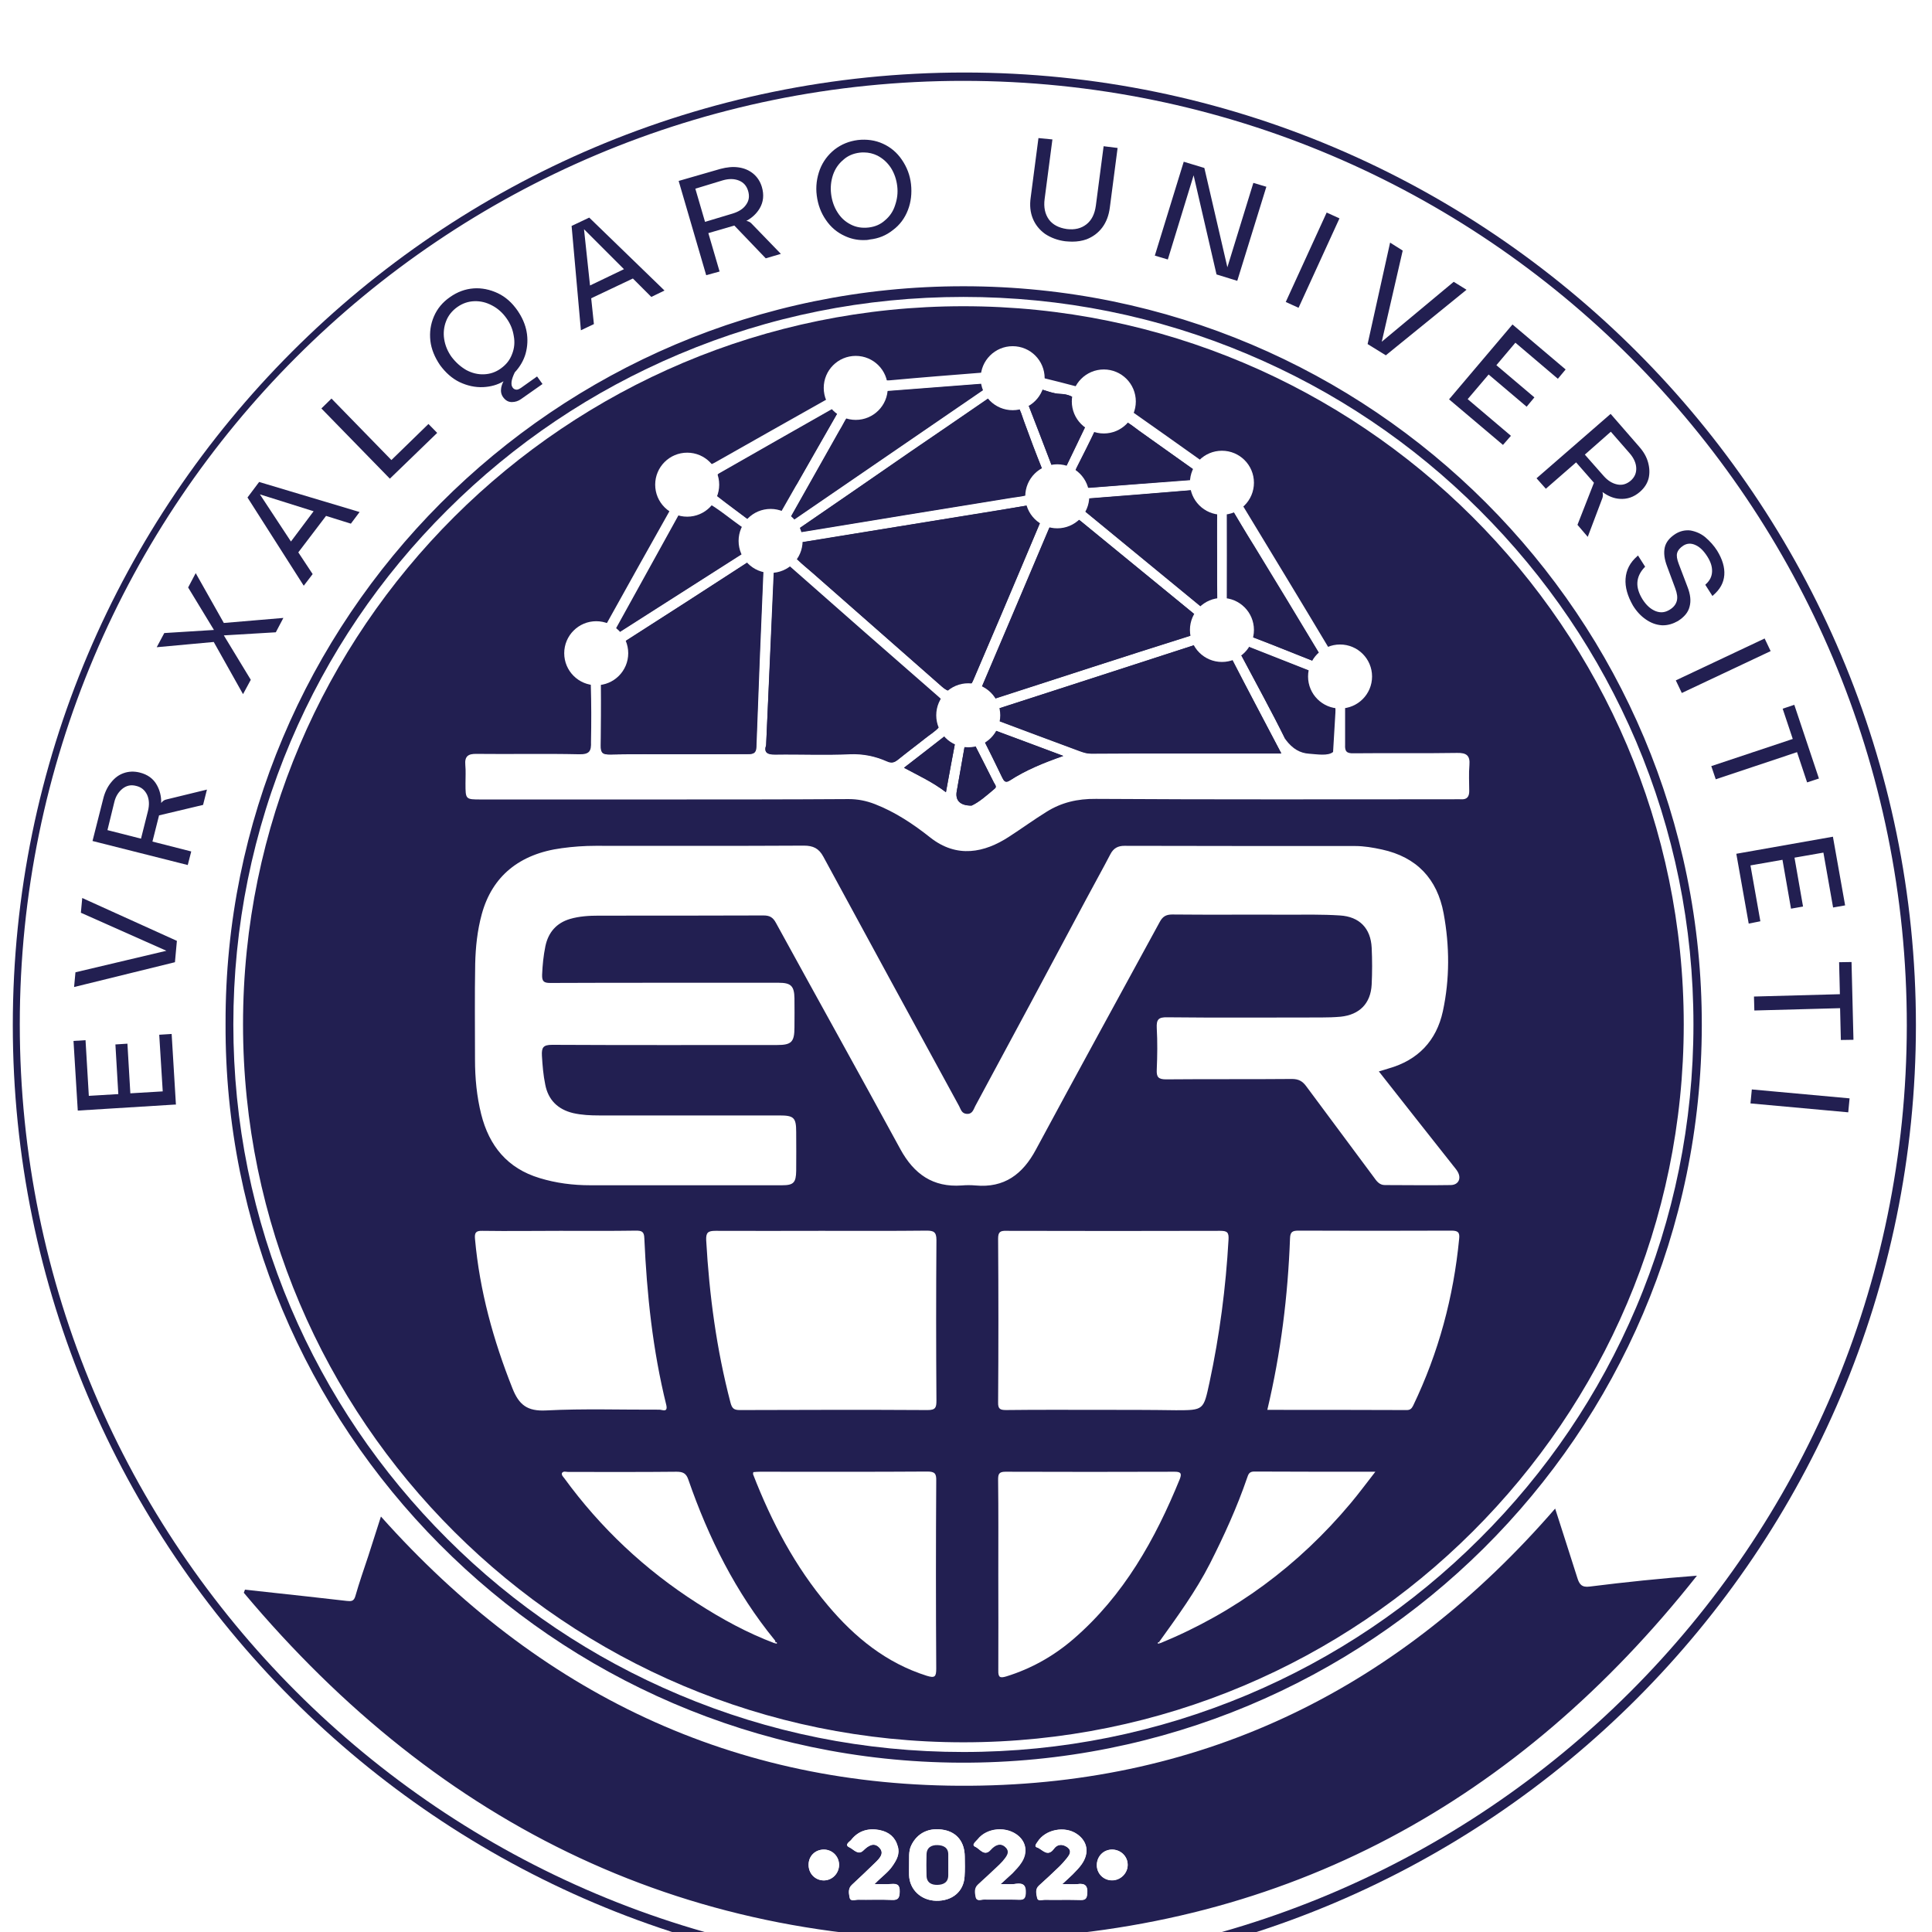<svg width="129" height="129" viewBox="0 0 129 129" fill="none" xmlns="http://www.w3.org/2000/svg">
<g filter="url(#filter0_d_0_12)">
<path d="M64.326 128.496C99.587 128.496 128.172 99.853 128.172 64.52C128.172 29.187 99.587 0.544 64.326 0.544C29.064 0.544 0.479 29.187 0.479 64.52C0.479 99.853 29.064 128.496 64.326 128.496Z" fill="#221F51"/>
<path d="M64.3 127.395C29.501 127.383 1.321 99.189 1.321 64.391C1.321 29.605 29.54 1.386 64.339 1.399C99.15 1.412 127.343 29.657 127.318 64.481C127.292 99.241 99.072 127.408 64.3 127.395ZM25.331 97.376C25.046 98.269 24.762 99.137 24.477 100.018C24.192 100.911 23.881 101.805 23.609 102.712C23.505 103.074 23.285 103.048 23.026 103.022C22.145 102.919 21.265 102.815 20.384 102.725C18.998 102.569 17.626 102.427 16.24 102.271C16.214 102.336 16.188 102.414 16.162 102.478C29.32 118.123 46.014 126.308 66.592 125.595C85.863 124.922 101.287 116.387 113.188 101.339C110.78 101.52 108.397 101.753 106.04 102.064C105.483 102.142 105.327 101.896 105.198 101.468C104.719 99.94 104.227 98.412 103.722 96.858C93.387 108.76 80.462 115.248 64.662 115.364C48.876 115.468 35.847 109.174 25.331 97.376ZM15.061 64.339C14.932 91.354 36.922 113.577 64.106 113.694C91.341 113.81 113.603 91.807 113.629 64.468C113.668 37.207 91.6 15.126 64.352 15.113C37 15.088 14.984 37.363 15.061 64.339ZM30.291 24.153C30.33 24.58 30.227 25.008 30.693 25.202C31.146 25.396 31.47 25.137 31.794 24.865C32.066 24.632 32.35 24.399 32.635 24.166C32.882 23.972 32.765 23.816 32.635 23.622C32.467 23.376 32.325 23.492 32.169 23.622C31.936 23.816 31.716 24.023 31.47 24.192C31.12 24.412 30.952 24.282 30.952 23.881C30.952 23.674 31.03 23.518 31.146 23.35C31.82 22.379 31.923 21.343 31.509 20.229C31.004 18.843 29.476 17.95 27.986 18.222C26.613 18.468 25.642 19.724 25.629 21.2C25.655 23.039 27.494 25.306 30.291 24.153ZM79.905 8.819C79.996 9.078 80.074 9.234 80.1 9.389C80.41 10.879 80.773 12.368 80.98 13.87C81.097 14.686 81.511 14.997 82.223 15.139C82.508 15.204 82.612 15.126 82.69 14.88C83.247 13.197 83.803 11.513 84.36 9.83C84.464 9.519 84.464 9.273 84.037 9.169C83.635 9.065 83.493 9.143 83.441 9.558C83.415 9.804 83.285 10.037 83.208 10.283C82.806 11.513 82.405 12.73 82.003 13.974C81.796 13.844 81.822 13.689 81.796 13.546C81.472 11.992 81.097 10.438 80.838 8.871C80.721 8.185 80.385 7.939 79.802 7.783C79.465 7.693 79.284 7.667 79.154 8.094C78.649 9.778 78.092 11.448 77.522 13.106C77.393 13.495 77.471 13.611 77.833 13.728C78.209 13.844 78.312 13.728 78.416 13.391C78.895 11.876 79.387 10.399 79.905 8.819ZM5.245 59.651C5.089 60.246 5.284 60.48 5.931 60.531C7.537 60.661 9.156 60.855 10.749 61.062C11.137 61.114 11.319 61.101 11.396 60.635C11.474 60.104 11.189 60.13 10.852 60.104C10.36 60.065 9.868 60 9.376 59.936C9.247 59.923 9.104 59.91 9.013 59.832C8.819 59.664 9.182 58.278 9.441 58.174C10.114 57.902 10.801 57.63 11.487 57.371C11.979 57.19 11.889 56.737 11.811 56.439C11.694 56.025 11.383 56.4 11.202 56.452C10.671 56.633 10.14 56.827 9.648 57.074C9.26 57.268 9.117 57.138 8.988 56.789C8.703 56.063 8.146 55.714 7.395 55.701C6.631 55.688 6.087 56.063 5.776 56.763C5.335 57.695 5.4 58.705 5.245 59.651ZM47.05 11.798C47.969 10.879 48.124 10.166 47.593 9.299C47.14 8.547 46.208 8.314 45.107 8.664C44.369 8.897 43.644 9.156 42.905 9.415C42.737 9.48 42.53 9.506 42.633 9.804C43.242 11.539 43.851 13.274 44.42 15.01C44.55 15.411 44.77 15.256 45.016 15.204C45.314 15.126 45.379 14.958 45.275 14.686C45.081 14.142 44.9 13.598 44.718 13.054C44.679 12.938 44.55 12.782 44.693 12.718C45.12 12.523 45.573 12.368 46.026 12.238C46.298 12.161 46.428 12.459 46.583 12.601C47.05 13.015 47.49 13.456 47.93 13.896C48.293 14.259 48.681 14.026 48.914 13.818C49.173 13.585 48.759 13.443 48.63 13.313C48.137 12.782 47.581 12.29 47.05 11.798ZM55.441 12.459C57.125 12.484 58.433 11.176 58.472 9.428C58.511 7.628 57.203 6.165 55.532 6.139C53.861 6.113 52.528 7.291 52.463 9.195C52.398 10.956 53.81 12.433 55.441 12.459ZM103.139 21.938C103.268 22.068 103.385 22.159 103.488 22.262C104.084 22.845 104.68 23.441 105.276 24.036C105.535 24.295 105.742 24.218 105.988 23.972C106.26 23.7 106.066 23.57 105.884 23.402C105.042 22.599 104.214 21.796 103.385 20.98C103.139 20.734 102.932 20.695 102.685 20.954C101.442 22.262 100.186 23.57 98.93 24.865C98.71 25.085 98.774 25.189 98.969 25.37C99.862 26.212 100.743 27.067 101.611 27.935C101.895 28.206 102.064 28.116 102.297 27.883C102.569 27.624 102.401 27.494 102.219 27.313C101.818 26.924 101.416 26.523 101.015 26.134C99.966 25.124 99.979 25.124 101.028 24.075C101.287 23.829 101.416 23.842 101.649 24.088C102.18 24.632 102.737 25.124 103.268 25.655C103.553 25.94 103.696 25.746 103.903 25.565C104.136 25.357 104.058 25.228 103.877 25.047C103.475 24.684 103.1 24.295 102.711 23.933C101.883 23.143 101.883 23.156 102.711 22.327C102.841 22.197 102.983 22.081 103.139 21.938ZM116.219 62.759C116.232 62.759 116.232 62.759 116.245 62.759C116.245 63.38 116.258 64.015 116.245 64.637C116.232 64.948 116.348 65.051 116.659 65.051C116.957 65.038 117.164 64.999 117.125 64.624C117.074 64.067 117.035 63.51 117.035 62.94C117.035 61.127 116.607 61.593 118.472 61.438C118.874 61.399 118.939 61.58 118.939 61.917C118.951 62.603 118.99 63.29 119.029 63.989C119.042 64.248 118.964 64.546 119.431 64.533C119.936 64.52 119.845 64.209 119.832 63.924C119.819 63.51 119.819 63.108 119.78 62.694C119.69 61.373 119.69 61.386 121.049 61.373C121.425 61.373 121.529 61.49 121.529 61.839C121.529 62.681 121.58 63.523 121.58 64.365C121.58 64.74 121.71 64.831 122.073 64.831C122.474 64.831 122.461 64.611 122.448 64.339C122.396 63.173 122.345 62.008 122.319 60.855C122.306 60.48 122.202 60.376 121.827 60.402C120.078 60.467 118.33 60.531 116.594 60.557C116.18 60.57 116.076 60.739 116.115 61.114C116.154 61.645 116.18 62.202 116.219 62.759ZM7.576 79.867C9.247 79.478 11.086 79.038 12.938 78.597C13.106 78.559 13.132 78.442 13.093 78.313C12.795 77.043 12.497 75.774 12.186 74.505C12.109 74.194 11.889 74.285 11.668 74.311C11.396 74.35 11.306 74.44 11.383 74.738C11.539 75.321 11.681 75.904 11.811 76.487C12.109 77.846 12.096 77.82 10.762 78.17C10.27 78.3 10.127 78.144 10.05 77.691C9.92 76.979 9.726 76.279 9.557 75.567C9.467 75.204 9.208 75.347 8.988 75.373C8.703 75.412 8.742 75.541 8.806 75.774C8.949 76.305 9.065 76.862 9.143 77.406C9.195 77.756 9.557 78.17 9.337 78.403C9.104 78.636 8.612 78.597 8.249 78.74C7.757 78.934 7.615 78.701 7.537 78.274C7.369 77.458 7.162 76.642 6.993 75.826C6.915 75.476 6.721 75.528 6.462 75.58C6.216 75.632 6.087 75.671 6.164 75.994C6.462 77.173 6.734 78.377 7.019 79.569C7.084 79.789 7.136 79.957 7.576 79.867ZM108.695 32.558C109.86 33.141 110.572 33.076 111.207 32.351C111.79 31.69 111.725 30.719 111.039 29.748C110.611 29.152 110.158 28.582 109.744 27.986C109.562 27.727 109.433 27.714 109.187 27.896C107.775 28.958 106.35 30.007 104.926 31.03C104.628 31.25 104.693 31.366 104.861 31.638C105.068 31.975 105.25 31.872 105.47 31.703C106.001 31.302 106.532 30.9 107.102 30.486C107.296 30.732 107.451 30.978 107.659 31.198C108.073 31.613 108.164 32.027 107.827 32.545C107.568 32.934 107.425 33.4 107.166 33.801C106.817 34.332 106.985 34.695 107.464 35.057C107.956 34.267 108.293 33.4 108.695 32.558ZM71.021 12.342C72.251 12.342 73.21 11.526 73.391 10.309C73.546 9.208 73.676 8.094 73.857 6.993C73.935 6.553 73.831 6.398 73.391 6.333C72.912 6.268 72.912 6.54 72.873 6.864C72.731 7.926 72.601 9.001 72.433 10.063C72.277 11.06 71.669 11.552 70.762 11.474C69.791 11.384 69.273 10.801 69.364 9.765C69.467 8.638 69.623 7.498 69.804 6.385C69.868 6.022 69.843 5.88 69.454 5.828C69.091 5.789 68.858 5.763 68.82 6.255C68.729 7.278 68.586 8.314 68.418 9.324C68.146 11.099 69.208 12.355 71.021 12.342ZM14.245 33.076C13.948 33.141 13.857 33.542 13.624 33.814C13.378 34.099 13.533 34.255 13.689 34.462C14.815 35.899 15.929 37.35 17.069 38.787C17.211 38.968 17.328 39.37 17.6 39.124C17.807 38.93 18.221 38.593 17.755 38.204C16.952 37.557 17.03 36.87 17.665 36.158C17.729 36.081 17.781 35.977 17.833 35.886C18.454 34.876 18.454 34.876 19.646 35.096C19.737 35.109 19.814 35.148 19.905 35.135C20.28 35.096 20.319 34.734 20.449 34.488C20.54 34.306 20.294 34.267 20.164 34.242C18.221 33.866 16.305 33.49 14.245 33.076ZM12.368 44.162C12.64 44.11 12.782 44.084 12.938 44.058C13.702 43.929 14.466 43.812 15.23 43.682C15.748 43.592 15.774 43.1 15.761 42.789C15.748 42.491 15.359 42.724 15.165 42.75C14.336 42.893 13.507 43.048 12.691 43.242C12.342 43.32 12.148 43.255 11.953 42.944C11.461 42.206 10.943 41.507 10.412 40.794C10.334 40.691 10.218 40.38 10.062 40.639C9.868 40.963 9.57 41.3 9.959 41.74C10.425 42.271 10.801 42.88 11.254 43.423C11.539 43.773 11.448 43.864 11.047 43.916C10.322 44.019 9.609 44.175 8.884 44.278C8.366 44.356 8.249 44.796 8.314 45.146C8.379 45.522 8.754 45.224 8.962 45.198C9.7 45.081 10.451 44.939 11.176 44.757C11.591 44.654 11.798 44.77 12.018 45.094C12.523 45.845 13.054 46.571 13.572 47.309C13.663 47.438 13.857 47.697 13.935 47.516C14.064 47.192 14.505 46.894 14.116 46.428C13.52 45.729 12.989 44.978 12.368 44.162ZM10.594 67.861C10.257 68.004 10.101 68.069 9.946 68.133C8.508 68.716 7.084 69.325 5.633 69.882C5.089 70.089 5.271 70.49 5.361 70.788C5.478 71.177 5.763 70.866 5.944 70.788C7.602 70.115 9.247 69.403 10.891 68.729C11.254 68.574 11.461 68.418 11.37 67.978C11.28 67.576 11.474 67.11 10.801 66.942C9.065 66.514 7.356 65.996 5.633 65.517C5.452 65.466 5.219 65.245 5.051 65.504C4.908 65.712 5.012 65.971 5.051 66.204C5.102 66.489 5.387 66.45 5.569 66.502C7.187 66.955 8.806 67.382 10.594 67.861ZM110.249 39.577C110.313 40.432 110.663 41.209 111.388 41.805C112.01 42.31 112.774 42.349 113.434 41.921C114.069 41.52 114.25 40.989 114.043 40.134C113.901 39.512 113.745 38.878 113.616 38.256C113.551 37.945 113.616 37.66 113.914 37.466C114.212 37.272 114.522 37.259 114.82 37.44C115.623 37.894 115.934 39.124 115.364 39.81C115.04 40.199 115.403 40.393 115.52 40.561C115.662 40.769 115.83 40.471 115.947 40.354C116.18 40.121 116.322 39.836 116.361 39.499C116.491 38.515 116.089 37.725 115.442 37.052C114.885 36.469 114.173 36.352 113.564 36.689C112.942 37.026 112.709 37.57 112.878 38.399C112.994 38.943 113.15 39.486 113.305 40.017C113.46 40.548 113.37 41.015 112.852 41.287C112.308 41.572 111.816 41.39 111.479 40.937C110.935 40.225 110.624 39.383 111.324 38.658C111.621 38.36 111.375 38.114 111.207 37.932C110.948 37.648 110.844 38.023 110.728 38.14C110.378 38.515 110.262 38.994 110.249 39.577ZM93.788 20.229C93.788 20.073 93.775 20.009 93.788 19.957C94.242 18.338 94.656 16.719 95.148 15.126C95.329 14.556 94.876 14.479 94.617 14.362C94.268 14.207 94.332 14.634 94.267 14.816C93.983 15.761 93.724 16.706 93.465 17.652C93.245 18.455 93.037 19.271 92.804 20.073C92.623 20.708 93.193 20.786 93.49 21.071C93.788 21.343 93.996 21.2 94.255 21.006C95.705 19.918 97.168 18.856 98.606 17.768C98.749 17.665 99.189 17.587 98.904 17.302C98.697 17.095 98.438 16.668 97.984 17.043C97.441 17.496 96.858 17.911 96.288 18.338C95.472 18.96 94.669 19.568 93.788 20.229ZM40.704 16.927C39.253 15.683 37.79 14.44 36.365 13.171C36.016 12.86 35.782 12.756 35.329 13.015C34.889 13.261 34.798 13.533 34.876 13.987C35.187 15.865 35.485 17.742 35.808 19.659C36.08 19.465 36.585 19.568 36.495 18.999C36.288 17.691 36.288 17.691 37.414 17.082C37.583 16.991 37.764 16.914 37.919 16.784C38.515 16.305 39.033 16.279 39.538 16.927C39.875 17.432 40.289 17.432 40.704 16.927ZM116.206 70.814C115.882 70.685 115.779 70.892 115.714 71.267C115.636 71.695 115.843 71.76 116.193 71.798C117.631 71.98 119.055 72.2 120.493 72.368C120.894 72.42 120.998 72.537 120.894 72.925C120.803 73.301 120.803 73.689 120.739 74.078C120.7 74.376 120.855 74.44 121.101 74.466C121.36 74.492 121.555 74.505 121.606 74.155C121.788 72.796 121.969 71.423 122.163 70.063C122.202 69.765 122.176 69.584 121.801 69.545C121.425 69.506 121.296 69.623 121.27 69.985C121.244 70.322 121.14 70.672 121.14 71.008C121.14 71.462 120.946 71.462 120.583 71.41C119.159 71.19 117.721 71.008 116.206 70.814ZM115.183 53.991C115.144 54.444 115.325 54.587 115.804 54.47C116.866 54.224 117.954 54.03 119.029 53.81C120.493 53.512 120.493 53.512 120.803 54.962C120.868 55.234 120.868 55.493 121.321 55.403C121.762 55.312 121.671 55.053 121.619 54.794C121.373 53.512 121.114 52.23 120.868 50.935C120.816 50.637 120.713 50.482 120.363 50.559C120.026 50.624 119.936 50.792 120.026 51.09C120.104 51.375 120.169 51.673 120.247 51.958C120.376 52.437 120.247 52.657 119.703 52.748C118.343 52.968 116.996 53.266 115.649 53.538C115.39 53.59 115.066 53.577 115.183 53.991ZM19.089 26.575C18.817 26.665 18.713 26.898 18.558 27.067C18.416 27.222 18.532 27.378 18.675 27.507C20.047 28.712 21.407 29.929 22.767 31.133C22.935 31.276 23.078 31.354 23.246 31.146C24.01 30.253 24.787 29.359 25.564 28.465C25.836 28.155 25.577 28.025 25.409 27.844C25.202 27.611 25.072 27.714 24.917 27.909C24.425 28.504 23.881 29.061 23.402 29.67C23.13 30.007 22.961 30.007 22.651 29.722C21.614 28.763 20.54 27.831 19.478 26.898C19.348 26.769 19.219 26.665 19.089 26.575ZM120 80.19C120.415 80.294 120.259 79.815 120.389 79.608C120.596 79.271 120.298 79.271 120.104 79.219C119.029 78.921 117.941 78.636 116.866 78.338C116.18 78.157 115.494 77.976 114.82 77.769C114.367 77.639 114.393 78.028 114.302 78.248C114.199 78.468 114.25 78.649 114.535 78.727C116.335 79.18 118.11 79.672 120 80.19ZM90.214 11.979C90.123 11.733 89.851 11.72 89.657 11.604C89.424 11.461 89.294 11.617 89.204 11.811C88.414 13.43 87.637 15.049 86.821 16.642C86.627 17.017 86.795 17.108 87.054 17.263C87.378 17.445 87.546 17.38 87.702 17.056C88.466 15.476 89.243 13.909 90.02 12.342C90.085 12.225 90.149 12.109 90.214 11.979ZM113.642 47.697C113.719 47.671 113.771 47.645 113.836 47.633C115.545 47.05 117.255 46.454 118.977 45.871C119.353 45.742 119.198 45.56 119.12 45.34C119.042 45.107 119.042 44.874 118.667 45.004C116.944 45.612 115.209 46.208 113.473 46.804C113.279 46.868 113.137 46.972 113.279 47.166C113.409 47.335 113.318 47.671 113.642 47.697Z" fill="white"/>
<path d="M64.326 126.735C55.908 126.735 47.749 125.09 40.056 121.827C32.636 118.693 25.966 114.186 20.242 108.462C14.518 102.737 10.024 96.068 6.877 88.647C3.626 80.954 1.969 72.796 1.969 64.378C1.969 55.96 3.613 47.801 6.877 40.108C10.024 32.687 14.518 26.018 20.242 20.294C25.966 14.569 32.636 10.076 40.056 6.929C47.749 3.678 55.908 2.02 64.326 2.02C72.744 2.02 80.903 3.665 88.595 6.929C96.016 10.076 102.686 14.569 108.41 20.294C114.134 26.018 118.628 32.687 121.775 40.108C125.025 47.801 126.683 55.96 126.683 64.378C126.683 72.796 125.038 80.954 121.775 88.647C118.628 96.068 114.134 102.737 108.41 108.462C102.686 114.186 96.016 118.68 88.595 121.827C80.903 125.09 72.731 126.735 64.326 126.735ZM64.326 14.984C37.078 14.984 14.906 37.155 14.906 64.403C14.906 91.652 37.078 113.823 64.326 113.823C91.574 113.823 113.745 91.652 113.745 64.403C113.733 37.142 91.574 14.984 64.326 14.984Z" fill="white"/>
<path d="M25.435 97.259C35.951 109.044 48.979 115.351 64.779 115.235C80.592 115.118 93.516 108.63 103.838 96.728C104.33 98.282 104.835 99.811 105.314 101.339C105.444 101.766 105.599 102.012 106.156 101.934C108.526 101.637 110.896 101.391 113.305 101.209C101.403 116.258 85.966 124.792 66.709 125.466C46.13 126.191 29.411 118.006 16.279 102.349C16.305 102.284 16.331 102.206 16.357 102.142C17.742 102.297 19.115 102.44 20.501 102.595C21.381 102.699 22.262 102.789 23.143 102.893C23.415 102.919 23.622 102.945 23.725 102.582C23.984 101.675 24.295 100.782 24.593 99.888C24.865 99.034 25.15 98.153 25.435 97.259ZM60.7 120.493C60.7 120.726 60.687 120.972 60.7 121.205C60.738 122.176 61.502 122.902 62.513 122.914C63.575 122.94 64.339 122.306 64.403 121.309C64.429 120.855 64.416 120.402 64.416 119.949C64.403 118.99 63.898 118.356 63.044 118.187C62.046 117.993 61.243 118.382 60.842 119.224C60.648 119.638 60.725 120.065 60.7 120.493ZM66.812 121.801C67.149 121.49 67.382 121.296 67.576 121.075C67.796 120.842 68.03 120.609 68.198 120.337C68.599 119.703 68.522 119.042 68.004 118.589C67.24 117.916 65.906 118.006 65.271 118.809C65.168 118.939 64.831 119.185 65.103 119.301C65.401 119.431 65.711 119.988 66.126 119.508C66.424 119.172 66.786 119.003 67.123 119.327C67.486 119.664 67.175 119.988 66.942 120.273C66.812 120.415 66.67 120.557 66.527 120.687C66.113 121.075 65.711 121.451 65.297 121.827C65.025 122.073 65.09 122.396 65.142 122.668C65.206 122.966 65.504 122.824 65.686 122.824C66.463 122.837 67.24 122.811 68.017 122.837C68.34 122.85 68.444 122.759 68.47 122.409C68.496 121.904 68.353 121.71 67.835 121.775C67.55 121.84 67.266 121.801 66.812 121.801ZM70.93 121.801C71.228 121.516 71.436 121.334 71.617 121.153C71.824 120.933 72.044 120.726 72.213 120.48C72.744 119.716 72.614 118.952 71.902 118.459C71.086 117.89 69.791 118.149 69.273 118.977C69.195 119.094 69.027 119.288 69.234 119.353C69.597 119.47 69.92 120.052 70.374 119.431C70.594 119.133 70.93 119.12 71.241 119.327C71.604 119.586 71.41 119.845 71.215 120.091C71.06 120.285 70.892 120.48 70.697 120.661C70.27 121.075 69.83 121.49 69.376 121.891C69.091 122.137 69.195 122.461 69.247 122.733C69.299 122.966 69.584 122.837 69.752 122.85C70.542 122.863 71.345 122.837 72.148 122.863C72.485 122.876 72.562 122.759 72.588 122.422C72.627 121.891 72.433 121.736 71.941 121.801C71.669 121.827 71.371 121.801 70.93 121.801ZM58.394 121.801C58.848 121.322 59.301 121.024 59.599 120.583C59.871 120.195 60.104 119.793 59.948 119.275C59.78 118.667 59.366 118.33 58.783 118.2C58.006 118.032 57.319 118.226 56.827 118.861C56.737 118.965 56.361 119.172 56.724 119.34C57.009 119.47 57.294 119.897 57.656 119.547C57.993 119.224 58.355 118.99 58.705 119.34C59.094 119.729 58.718 120.091 58.433 120.376C57.928 120.868 57.41 121.36 56.892 121.84C56.62 122.086 56.685 122.409 56.737 122.681C56.788 122.979 57.099 122.837 57.281 122.837C58.032 122.85 58.783 122.824 59.547 122.85C59.987 122.876 60.065 122.707 60.078 122.306C60.091 121.84 59.91 121.762 59.521 121.788C59.171 121.827 58.835 121.801 58.394 121.801ZM55.014 119.496C54.431 119.496 53.991 119.923 53.991 120.506C53.991 121.088 54.418 121.542 54.988 121.555C55.558 121.568 56.011 121.101 56.024 120.532C56.024 119.962 55.584 119.508 55.014 119.496ZM74.259 119.496C73.689 119.496 73.249 119.936 73.236 120.506C73.223 121.075 73.676 121.542 74.233 121.542C74.816 121.555 75.308 121.063 75.295 120.493C75.295 119.949 74.829 119.508 74.259 119.496Z" fill="#221F51"/>
<path d="M60.7 120.493C60.713 120.065 60.648 119.638 60.842 119.224C61.244 118.382 62.047 117.993 63.044 118.188C63.898 118.356 64.404 118.991 64.417 119.949C64.43 120.402 64.442 120.855 64.404 121.309C64.339 122.306 63.575 122.928 62.513 122.915C61.503 122.889 60.726 122.176 60.7 121.205C60.7 120.959 60.7 120.726 60.7 120.493ZM63.316 120.558C63.316 120.324 63.316 120.078 63.316 119.845C63.316 119.366 62.992 119.211 62.603 119.198C62.215 119.185 61.878 119.34 61.865 119.819C61.852 120.299 61.852 120.765 61.865 121.244C61.878 121.723 62.202 121.866 62.603 121.853C63.005 121.84 63.316 121.697 63.316 121.205C63.316 120.998 63.316 120.778 63.316 120.558Z" fill="white"/>
<path d="M66.812 121.801C67.266 121.801 67.563 121.827 67.861 121.788C68.379 121.723 68.522 121.917 68.496 122.422C68.47 122.772 68.366 122.863 68.043 122.85C67.266 122.824 66.489 122.85 65.712 122.837C65.517 122.837 65.219 122.979 65.168 122.681C65.116 122.41 65.051 122.086 65.323 121.84C65.737 121.464 66.152 121.089 66.553 120.7C66.696 120.571 66.838 120.441 66.968 120.286C67.201 120.001 67.512 119.664 67.149 119.34C66.812 119.029 66.45 119.185 66.152 119.522C65.724 120.001 65.427 119.431 65.129 119.314C64.857 119.198 65.193 118.952 65.297 118.822C65.919 118.019 67.266 117.929 68.03 118.602C68.535 119.055 68.625 119.729 68.224 120.35C68.055 120.622 67.822 120.855 67.602 121.089C67.356 121.296 67.149 121.49 66.812 121.801Z" fill="white"/>
<path d="M70.931 121.801C71.371 121.801 71.669 121.827 71.954 121.801C72.446 121.736 72.64 121.904 72.601 122.422C72.575 122.759 72.498 122.863 72.161 122.863C71.371 122.837 70.568 122.863 69.765 122.85C69.597 122.85 69.312 122.979 69.26 122.733C69.208 122.461 69.105 122.137 69.389 121.891C69.83 121.49 70.27 121.076 70.71 120.661C70.892 120.48 71.06 120.286 71.228 120.091C71.423 119.845 71.604 119.573 71.254 119.327C70.944 119.107 70.607 119.133 70.387 119.431C69.946 120.052 69.61 119.457 69.247 119.353C69.04 119.288 69.208 119.094 69.286 118.978C69.804 118.149 71.112 117.903 71.915 118.459C72.627 118.952 72.757 119.729 72.226 120.48C72.057 120.726 71.837 120.933 71.63 121.153C71.436 121.347 71.228 121.516 70.931 121.801Z" fill="white"/>
<path d="M58.394 121.801C58.848 121.801 59.171 121.827 59.508 121.801C59.897 121.775 60.078 121.853 60.065 122.319C60.052 122.733 59.974 122.889 59.534 122.863C58.783 122.824 58.032 122.863 57.268 122.85C57.073 122.85 56.776 122.992 56.724 122.694C56.672 122.423 56.607 122.099 56.879 121.853C57.397 121.374 57.915 120.881 58.42 120.389C58.718 120.104 59.094 119.755 58.692 119.353C58.343 119.004 57.967 119.237 57.643 119.56C57.294 119.91 56.996 119.483 56.711 119.353C56.348 119.185 56.724 118.978 56.814 118.874C57.307 118.227 58.006 118.045 58.77 118.214C59.353 118.343 59.767 118.68 59.935 119.288C60.091 119.806 59.845 120.208 59.586 120.596C59.301 121.024 58.848 121.322 58.394 121.801Z" fill="white"/>
<path d="M55.014 119.496C55.584 119.496 56.037 119.962 56.025 120.532C56.011 121.101 55.558 121.555 54.988 121.555C54.419 121.542 53.978 121.089 53.991 120.506C53.991 119.936 54.432 119.496 55.014 119.496Z" fill="white"/>
<path d="M74.259 119.496C74.829 119.496 75.282 119.936 75.295 120.506C75.308 121.076 74.816 121.568 74.233 121.555C73.663 121.542 73.223 121.089 73.236 120.519C73.249 119.936 73.689 119.496 74.259 119.496Z" fill="white"/>
<path d="M11.409 65.116L11.681 69.701L5.271 70.089L4.999 65.569L5.672 65.53L5.892 69.247L7.99 69.118L7.796 65.802L8.47 65.763L8.664 69.079L10.956 68.936L10.723 65.155L11.409 65.116Z" fill="#221F51"/>
<path d="M5.193 70.154L4.908 65.504L5.711 65.453L5.931 69.17L7.9 69.053L7.706 65.738L8.508 65.686L8.703 69.001L10.866 68.872L10.632 65.09L11.461 65.038L11.746 69.752H11.681L5.193 70.154ZM5.051 65.634L5.31 70.024L11.591 69.649L11.332 65.194L10.762 65.22L10.995 69.001L8.573 69.157L8.379 65.841L7.835 65.867L8.029 69.183L5.802 69.325L5.582 65.608L5.051 65.634Z" fill="#221F51"/>
<path d="M11.746 58.861L11.63 60.195L5.025 61.827L5.102 60.972L11.319 59.495L5.478 56.905L5.556 56.05L11.746 58.861Z" fill="#221F51"/>
<path d="M4.947 61.904L5.038 60.92L11.111 59.483L5.4 56.944L5.491 55.96L11.811 58.822L11.681 60.247L4.947 61.904ZM5.154 61.011L5.089 61.723L11.565 60.13L11.668 58.887L5.595 56.141L5.53 56.854L11.513 59.495L5.154 61.011Z" fill="#221F51"/>
<path d="M11.125 49.433L13.728 48.798L13.508 49.679L10.568 50.378L10.101 52.23L12.692 52.891L12.497 53.681L6.268 52.101L6.967 49.355C7.071 48.941 7.239 48.578 7.472 48.293C7.706 47.995 7.978 47.788 8.301 47.672C8.625 47.555 8.962 47.542 9.324 47.633C9.829 47.762 10.205 48.034 10.438 48.449C10.671 48.863 10.762 49.355 10.684 49.912C10.788 49.627 10.93 49.472 11.125 49.433ZM9.946 50.145C10.05 49.718 10.037 49.342 9.881 49.019C9.726 48.695 9.48 48.487 9.117 48.397C8.755 48.306 8.444 48.371 8.159 48.591C7.874 48.811 7.68 49.122 7.576 49.549L7.097 51.466L9.467 52.062L9.946 50.145Z" fill="#221F51"/>
<path d="M12.536 53.758L6.177 52.153L6.89 49.342C6.993 48.915 7.175 48.539 7.408 48.254C7.654 47.944 7.926 47.736 8.263 47.62C8.599 47.503 8.949 47.49 9.324 47.581C9.855 47.711 10.244 47.995 10.477 48.423C10.671 48.772 10.775 49.174 10.762 49.614C10.866 49.485 10.969 49.407 11.112 49.381L13.818 48.721L13.559 49.744L10.62 50.443L10.179 52.191L12.769 52.852L12.536 53.758ZM6.333 52.062L12.446 53.603L12.614 52.943L10.024 52.282L10.516 50.327L10.555 50.314L10.607 49.899C10.684 49.368 10.607 48.889 10.373 48.475C10.153 48.086 9.791 47.814 9.299 47.685C8.949 47.594 8.625 47.607 8.314 47.723C8.004 47.84 7.745 48.034 7.511 48.319C7.291 48.591 7.123 48.941 7.019 49.355L6.333 52.062ZM13.637 48.889L11.138 49.498C10.969 49.536 10.84 49.666 10.736 49.938L10.581 50.314L13.456 49.627L13.637 48.889ZM9.506 52.14L7.019 51.518L7.511 49.536C7.615 49.096 7.809 48.772 8.12 48.539C8.418 48.306 8.755 48.242 9.13 48.332C9.506 48.423 9.765 48.643 9.933 48.993C10.089 49.316 10.114 49.705 9.998 50.158L9.506 52.14ZM7.175 51.427L9.415 51.997L9.881 50.145C9.985 49.718 9.959 49.368 9.817 49.057C9.661 48.746 9.428 48.552 9.091 48.475C8.742 48.384 8.457 48.449 8.185 48.656C7.913 48.876 7.719 49.174 7.628 49.575L7.175 51.427Z" fill="#221F51"/>
<path d="M14.828 38.347L16.667 41.378L16.227 42.206L14.31 38.788L10.581 39.124L11.008 38.321L14.401 38.114L12.64 35.213L13.067 34.397L14.906 37.661L18.804 37.324L18.377 38.14L14.828 38.347Z" fill="#221F51"/>
<path d="M16.227 42.349L14.272 38.865L10.464 39.215L10.969 38.269L14.285 38.062L12.562 35.226L13.067 34.268L14.945 37.596L18.921 37.259L18.416 38.218L14.945 38.425L16.745 41.39L16.227 42.349ZM14.349 38.723L16.227 42.077L16.59 41.39L14.725 38.295L18.338 38.088L18.688 37.415L14.867 37.738L13.08 34.539L12.73 35.213L14.531 38.166L11.073 38.373L10.723 39.033L14.349 38.723Z" fill="#221F51"/>
<path d="M19.84 32.869L20.799 34.319L20.294 34.993L16.602 29.204L17.328 28.232L23.894 30.201L23.389 30.874L21.731 30.356L19.84 32.869ZM17.198 28.893L19.426 32.273L21.058 30.11L17.198 28.893Z" fill="#221F51"/>
<path d="M20.281 35.109L16.525 29.217L17.302 28.181L24.01 30.188L23.428 30.965L21.77 30.447L19.918 32.882L20.876 34.332L20.281 35.109ZM16.68 29.204L20.294 34.863L20.721 34.306L19.763 32.856L21.718 30.279L23.376 30.797L23.803 30.24L17.367 28.31L16.68 29.204ZM19.426 32.39L17.056 28.789L21.174 30.084L19.426 32.39ZM17.354 29.009L19.426 32.157L20.941 30.136L17.354 29.009Z" fill="#221F51"/>
<path d="M29.087 24.904L26.031 27.883L21.55 23.273L22.133 22.703L26.134 26.808L28.608 24.399L29.087 24.904Z" fill="#221F51"/>
<path d="M26.031 27.961L21.459 23.273L22.133 22.612L26.134 26.717L28.608 24.309L29.191 24.904L26.031 27.961ZM21.64 23.273L26.044 27.779L29.009 24.891L28.608 24.477L26.122 26.899L22.12 22.793L21.64 23.273Z" fill="#221F51"/>
<path d="M34.203 21.9C34.267 22.003 34.371 22.055 34.487 22.068C34.604 22.081 34.721 22.029 34.85 21.939L35.873 21.213L36.158 21.615L34.772 22.586C34.565 22.729 34.358 22.793 34.151 22.78C33.944 22.767 33.788 22.664 33.659 22.483C33.542 22.314 33.503 22.133 33.542 21.913C33.581 21.706 33.672 21.485 33.814 21.265C33.335 21.589 32.83 21.757 32.286 21.783C31.742 21.809 31.224 21.693 30.719 21.447C30.227 21.2 29.799 20.825 29.45 20.333C29.1 19.828 28.88 19.297 28.815 18.74C28.75 18.17 28.828 17.639 29.048 17.134C29.268 16.629 29.618 16.201 30.097 15.865C30.576 15.528 31.094 15.334 31.651 15.295C32.208 15.256 32.739 15.373 33.244 15.619C33.749 15.865 34.177 16.24 34.526 16.745C34.824 17.173 35.031 17.639 35.122 18.131C35.213 18.623 35.187 19.102 35.057 19.569C34.928 20.035 34.682 20.449 34.345 20.812C34.099 21.317 34.047 21.68 34.203 21.9ZM31.107 20.76C31.496 20.967 31.897 21.071 32.312 21.058C32.726 21.045 33.128 20.916 33.49 20.657C33.853 20.398 34.112 20.074 34.267 19.672C34.423 19.271 34.462 18.856 34.384 18.429C34.319 17.989 34.151 17.587 33.892 17.225C33.62 16.836 33.283 16.538 32.895 16.331C32.506 16.124 32.105 16.02 31.677 16.033C31.25 16.046 30.861 16.176 30.499 16.435C30.136 16.694 29.877 17.017 29.722 17.406C29.566 17.794 29.527 18.209 29.592 18.636C29.657 19.064 29.825 19.478 30.097 19.854C30.395 20.242 30.719 20.54 31.107 20.76Z" fill="#221F51"/>
<path d="M34.19 22.845C34.177 22.845 34.151 22.845 34.138 22.845C33.918 22.832 33.749 22.729 33.594 22.521C33.464 22.34 33.425 22.133 33.464 21.9C33.49 21.757 33.542 21.602 33.62 21.459C33.205 21.706 32.752 21.822 32.273 21.848C31.729 21.874 31.198 21.757 30.68 21.511C30.175 21.265 29.748 20.877 29.385 20.385C29.022 19.854 28.802 19.31 28.737 18.766C28.673 18.183 28.75 17.652 28.971 17.134C29.191 16.616 29.553 16.176 30.045 15.839C30.538 15.489 31.069 15.295 31.625 15.256C32.169 15.217 32.726 15.334 33.244 15.58C33.762 15.826 34.19 16.215 34.552 16.733C34.863 17.186 35.07 17.652 35.161 18.144C35.252 18.636 35.226 19.128 35.096 19.608C34.967 20.061 34.721 20.488 34.371 20.864C34.138 21.343 34.086 21.68 34.228 21.874C34.28 21.952 34.358 22.003 34.462 22.016C34.552 22.029 34.643 21.991 34.785 21.9L35.86 21.136L36.223 21.641L34.785 22.651C34.604 22.78 34.397 22.845 34.19 22.845ZM34.034 21.032L33.866 21.304C33.736 21.511 33.646 21.718 33.607 21.926C33.568 22.12 33.607 22.288 33.71 22.444C33.84 22.612 33.969 22.703 34.151 22.716C34.345 22.729 34.539 22.664 34.734 22.534L36.068 21.602L35.86 21.304L34.889 21.99C34.734 22.107 34.604 22.146 34.487 22.133C34.345 22.12 34.228 22.055 34.151 21.939C33.982 21.706 34.034 21.317 34.293 20.786L34.306 20.773C34.643 20.41 34.876 19.996 35.005 19.556C35.135 19.09 35.161 18.623 35.07 18.144C34.98 17.678 34.785 17.212 34.487 16.784C34.151 16.292 33.723 15.917 33.231 15.684C32.726 15.437 32.195 15.334 31.677 15.373C31.146 15.412 30.628 15.593 30.162 15.93C29.696 16.253 29.359 16.668 29.139 17.173C28.919 17.665 28.841 18.183 28.906 18.74C28.971 19.271 29.178 19.789 29.527 20.307C29.877 20.786 30.291 21.162 30.771 21.395C31.276 21.641 31.781 21.744 32.299 21.718C32.843 21.693 33.322 21.524 33.788 21.213L34.034 21.032ZM32.234 21.123C31.846 21.123 31.444 21.019 31.069 20.812C30.68 20.592 30.356 20.294 30.045 19.892C29.773 19.517 29.592 19.09 29.527 18.649C29.463 18.196 29.502 17.782 29.657 17.393C29.812 16.991 30.084 16.655 30.46 16.396C30.835 16.137 31.224 15.994 31.677 15.981C32.105 15.968 32.519 16.072 32.92 16.292C33.322 16.512 33.672 16.81 33.944 17.199C34.215 17.574 34.384 17.989 34.449 18.429C34.526 18.869 34.487 19.297 34.332 19.698C34.177 20.113 33.918 20.436 33.529 20.708C33.166 20.967 32.752 21.11 32.312 21.123C32.286 21.123 32.26 21.123 32.234 21.123ZM31.133 20.708C31.522 20.916 31.91 21.006 32.299 20.993C32.713 20.98 33.102 20.851 33.438 20.605C33.801 20.346 34.047 20.035 34.19 19.646C34.345 19.258 34.384 18.856 34.306 18.442C34.241 18.015 34.086 17.626 33.827 17.264C33.568 16.888 33.231 16.59 32.856 16.396C32.467 16.189 32.079 16.098 31.677 16.111C31.263 16.124 30.887 16.253 30.538 16.499C30.188 16.745 29.929 17.069 29.786 17.445C29.644 17.807 29.592 18.222 29.657 18.636C29.722 19.064 29.89 19.465 30.149 19.828C30.447 20.216 30.758 20.488 31.133 20.708Z" fill="#221F51"/>
<path d="M39.409 15.865L39.59 17.587L38.839 17.95L38.23 11.125L39.331 10.607L44.265 15.386L43.514 15.748L42.284 14.518L39.409 15.865ZM38.904 11.138L39.331 15.165L41.766 14L38.904 11.138Z" fill="#221F51"/>
<path d="M38.787 18.053L38.166 11.086L39.344 10.529L39.37 10.555L44.369 15.399L43.488 15.826L42.258 14.596L39.474 15.916L39.655 17.639L38.787 18.053ZM38.295 11.164L38.891 17.859L39.512 17.561L39.331 15.839L42.284 14.44L43.514 15.671L44.136 15.373L39.305 10.697L38.295 11.164ZM39.279 15.256L38.826 10.956L41.882 14.013L39.279 15.256ZM38.994 11.306L39.396 15.062L41.662 13.974L38.994 11.306Z" fill="#221F51"/>
<path d="M50.145 10.982L52.023 12.912L51.155 13.171L49.057 10.982L47.218 11.513L47.969 14.078L47.192 14.298L45.392 8.12L48.111 7.33C48.526 7.214 48.914 7.175 49.29 7.227C49.666 7.278 49.976 7.408 50.248 7.628C50.507 7.848 50.702 8.133 50.805 8.496C50.948 9.001 50.909 9.454 50.663 9.869C50.417 10.283 50.041 10.607 49.523 10.827C49.795 10.775 50.015 10.827 50.145 10.982ZM48.94 10.322C49.368 10.192 49.678 9.985 49.873 9.7C50.08 9.402 50.119 9.079 50.015 8.729C49.912 8.379 49.691 8.133 49.368 8.004C49.044 7.874 48.668 7.861 48.241 7.991L46.337 8.548L47.024 10.892L48.94 10.322Z" fill="#221F51"/>
<path d="M47.153 14.375L45.314 8.081L48.099 7.278C48.539 7.162 48.927 7.123 49.303 7.175C49.691 7.227 50.015 7.369 50.287 7.589C50.572 7.822 50.766 8.133 50.87 8.483C51.025 9.014 50.974 9.48 50.728 9.907C50.52 10.257 50.222 10.542 49.834 10.749C49.989 10.775 50.106 10.84 50.197 10.944L52.139 12.951L51.129 13.249L49.031 11.06L47.296 11.565L48.047 14.129L47.153 14.375ZM45.483 8.172L47.244 14.22L47.891 14.039L47.14 11.475L49.083 10.918L49.109 10.944L49.51 10.775C50.002 10.568 50.378 10.257 50.624 9.843C50.857 9.454 50.896 9.014 50.754 8.522C50.663 8.185 50.481 7.913 50.222 7.693C49.964 7.486 49.666 7.356 49.303 7.304C48.94 7.253 48.565 7.291 48.15 7.408L45.483 8.172ZM49.135 10.969L51.181 13.093L51.906 12.873L50.106 11.021C49.964 10.853 49.717 10.853 49.549 10.892L49.135 10.969ZM46.985 10.969L46.26 8.509L48.228 7.939C48.656 7.809 49.044 7.809 49.394 7.952C49.73 8.081 49.976 8.353 50.08 8.716C50.197 9.092 50.145 9.441 49.925 9.739C49.717 10.037 49.394 10.257 48.953 10.387L46.985 10.969ZM46.428 8.599L47.075 10.814L48.927 10.257C49.342 10.128 49.64 9.933 49.821 9.661C50.015 9.389 50.054 9.092 49.95 8.742C49.847 8.405 49.653 8.185 49.342 8.056C49.018 7.926 48.656 7.926 48.254 8.043L46.428 8.599Z" fill="#221F51"/>
<path d="M56.439 11.707C55.934 11.474 55.519 11.125 55.196 10.659C54.872 10.192 54.678 9.661 54.6 9.053C54.522 8.444 54.6 7.874 54.807 7.343C55.014 6.812 55.338 6.385 55.778 6.035C56.219 5.698 56.724 5.491 57.306 5.414C57.889 5.349 58.433 5.426 58.938 5.66C59.443 5.893 59.858 6.242 60.182 6.709C60.505 7.175 60.713 7.706 60.777 8.314C60.842 8.91 60.777 9.48 60.57 10.011C60.363 10.542 60.039 10.982 59.599 11.319C59.158 11.669 58.653 11.876 58.071 11.941C57.488 12.031 56.944 11.941 56.439 11.707ZM59.145 10.762C59.469 10.49 59.702 10.14 59.845 9.726C59.987 9.312 60.039 8.884 59.987 8.431C59.935 7.965 59.78 7.537 59.547 7.175C59.301 6.799 58.99 6.527 58.615 6.333C58.239 6.139 57.825 6.074 57.397 6.126C56.957 6.178 56.568 6.346 56.258 6.618C55.934 6.89 55.701 7.227 55.558 7.641C55.416 8.055 55.364 8.496 55.429 8.949C55.48 9.415 55.636 9.843 55.869 10.205C56.102 10.581 56.413 10.853 56.788 11.047C57.164 11.241 57.578 11.306 58.019 11.254C58.433 11.203 58.822 11.047 59.145 10.762Z" fill="#221F51"/>
<path d="M57.63 12.031C57.216 12.031 56.801 11.941 56.413 11.759C55.895 11.526 55.467 11.164 55.144 10.684C54.82 10.218 54.613 9.674 54.535 9.053C54.457 8.457 54.535 7.874 54.742 7.317C54.949 6.786 55.273 6.346 55.726 5.983C56.18 5.634 56.685 5.427 57.281 5.349C57.876 5.284 58.446 5.362 58.951 5.595C59.469 5.828 59.897 6.191 60.22 6.67C60.557 7.162 60.764 7.706 60.829 8.302C60.894 8.91 60.829 9.493 60.622 10.024C60.414 10.568 60.078 11.021 59.624 11.358C59.171 11.72 58.666 11.928 58.071 11.992C57.928 12.031 57.785 12.031 57.63 12.031ZM57.695 5.465C57.565 5.465 57.449 5.478 57.319 5.491C56.749 5.569 56.257 5.763 55.83 6.1C55.39 6.45 55.079 6.864 54.885 7.382C54.677 7.913 54.613 8.483 54.677 9.053C54.755 9.661 54.949 10.179 55.26 10.633C55.571 11.086 55.985 11.436 56.477 11.656C56.983 11.889 57.526 11.967 58.071 11.889C58.64 11.824 59.132 11.63 59.573 11.28C60 10.957 60.324 10.529 60.518 9.998C60.712 9.493 60.79 8.923 60.725 8.34C60.661 7.771 60.466 7.24 60.143 6.76C59.832 6.307 59.417 5.958 58.925 5.737C58.537 5.556 58.122 5.465 57.695 5.465ZM57.734 11.332C57.384 11.332 57.06 11.254 56.762 11.099C56.361 10.892 56.05 10.607 55.817 10.231C55.571 9.856 55.416 9.415 55.364 8.949C55.299 8.509 55.351 8.056 55.493 7.615C55.636 7.188 55.869 6.851 56.206 6.566C56.529 6.294 56.931 6.113 57.384 6.061C57.837 6.009 58.252 6.074 58.64 6.281C59.042 6.488 59.353 6.773 59.599 7.149C59.845 7.525 60 7.965 60.052 8.431C60.104 8.884 60.052 9.312 59.909 9.752C59.767 10.179 59.521 10.542 59.197 10.814C58.873 11.099 58.485 11.267 58.032 11.319C57.928 11.332 57.837 11.332 57.734 11.332ZM57.682 6.178C57.591 6.178 57.501 6.178 57.41 6.191C56.983 6.242 56.607 6.398 56.309 6.67C55.985 6.942 55.765 7.266 55.623 7.667C55.48 8.094 55.441 8.522 55.493 8.949C55.545 9.389 55.688 9.817 55.921 10.179C56.141 10.529 56.426 10.801 56.814 10.995C57.164 11.177 57.565 11.241 58.006 11.19C58.433 11.138 58.796 10.982 59.093 10.71C59.404 10.451 59.638 10.115 59.767 9.7C59.909 9.286 59.961 8.871 59.909 8.431C59.858 7.991 59.715 7.563 59.482 7.201C59.249 6.851 58.951 6.579 58.575 6.385C58.304 6.255 58.006 6.178 57.682 6.178Z" fill="#221F51"/>
<path d="M70.193 5.349L69.688 9.247C69.61 9.843 69.713 10.309 69.985 10.684C70.257 11.047 70.672 11.267 71.216 11.345C71.76 11.41 72.213 11.306 72.576 11.021C72.938 10.736 73.158 10.296 73.236 9.726L73.741 5.828L74.544 5.931L74.039 9.843C73.974 10.361 73.806 10.801 73.547 11.151C73.288 11.5 72.938 11.759 72.524 11.915C72.109 12.07 71.643 12.109 71.138 12.044C70.62 11.979 70.18 11.811 69.817 11.565C69.454 11.306 69.195 10.982 69.027 10.568C68.859 10.153 68.82 9.7 68.885 9.182L69.39 5.271L70.193 5.349Z" fill="#221F51"/>
<path d="M71.591 12.135C71.449 12.135 71.293 12.122 71.125 12.109C70.62 12.044 70.167 11.876 69.778 11.617C69.403 11.345 69.131 11.008 68.962 10.594C68.794 10.179 68.742 9.726 68.82 9.182L69.338 5.219L70.27 5.31L69.752 9.273C69.674 9.843 69.778 10.296 70.037 10.659C70.296 11.008 70.698 11.215 71.229 11.293C71.76 11.358 72.187 11.254 72.537 10.982C72.886 10.71 73.094 10.296 73.171 9.726L73.689 5.763L74.622 5.88L74.104 9.856C74.039 10.374 73.871 10.827 73.599 11.19C73.327 11.552 72.977 11.811 72.549 11.979C72.252 12.083 71.941 12.135 71.591 12.135ZM69.454 5.349L68.962 9.195C68.897 9.713 68.936 10.153 69.105 10.542C69.26 10.943 69.519 11.254 69.869 11.513C70.231 11.759 70.672 11.915 71.164 11.979C71.669 12.044 72.122 12.005 72.524 11.85C72.925 11.695 73.262 11.448 73.521 11.112C73.78 10.762 73.935 10.335 74 9.83L74.492 5.983L73.819 5.893L73.327 9.726C73.249 10.322 73.016 10.775 72.64 11.06C72.265 11.345 71.798 11.461 71.229 11.397C70.659 11.319 70.231 11.086 69.959 10.71C69.674 10.309 69.571 9.83 69.649 9.221L70.141 5.388L69.454 5.349Z" fill="#221F51"/>
<path d="M82.573 14.673L81.278 14.272L79.698 7.46L77.924 13.249L77.186 13.028L79.077 6.89L80.359 7.278L81.939 14.103L83.726 8.302L84.464 8.522L82.573 14.673Z" fill="#221F51"/>
<path d="M82.612 14.751L81.227 14.324L79.698 7.706L77.976 13.326L77.108 13.067L79.038 6.799L80.411 7.214L80.424 7.253L81.952 13.845L83.687 8.211L84.555 8.47L82.612 14.751ZM81.33 14.22L82.522 14.596L84.374 8.561L83.765 8.379L81.926 14.35L80.307 7.317L79.129 6.955L77.276 12.977L77.885 13.158L79.711 7.188L81.33 14.22Z" fill="#221F51"/>
<path d="M89.346 10.62L86.666 16.46L85.927 16.124L88.608 10.283L89.346 10.62Z" fill="#221F51"/>
<path d="M86.705 16.551L85.85 16.163L88.582 10.192L89.437 10.581L86.705 16.551ZM86.018 16.098L86.64 16.383L89.269 10.659L88.647 10.374L86.018 16.098Z" fill="#221F51"/>
<path d="M92.519 19.646L91.38 18.947L92.856 12.316L93.581 12.77L92.144 18.999L97.065 14.894L97.803 15.347L92.519 19.646Z" fill="#221F51"/>
<path d="M92.532 19.724L91.315 18.973L92.817 12.2L93.659 12.731L92.26 18.817L97.065 14.816L97.92 15.347L92.532 19.724ZM91.457 18.921L92.519 19.569L97.687 15.36L97.065 14.984L92.04 19.18L93.504 12.808L92.895 12.433L91.457 18.921Z" fill="#221F51"/>
<path d="M100.354 25.616L96.845 22.651L101.002 17.742L104.46 20.669L104.019 21.187L101.183 18.779L99.823 20.384L102.362 22.534L101.921 23.052L99.383 20.902L97.894 22.651L100.782 25.098L100.354 25.616Z" fill="#221F51"/>
<path d="M100.354 25.707L96.754 22.664L100.989 17.665L104.537 20.669L104.019 21.291L101.183 18.882L99.914 20.384L102.452 22.534L101.934 23.156L99.396 21.006L97.997 22.651L100.885 25.099L100.354 25.707ZM96.936 22.638L100.341 25.513L100.691 25.099L97.803 22.651L99.37 20.812L101.908 22.962L102.271 22.547L99.733 20.397L101.17 18.701L104.007 21.11L104.356 20.695L101.002 17.859L96.936 22.638Z" fill="#221F51"/>
<path d="M106.946 29.204L105.988 31.716L105.392 31.03L106.493 28.22L105.237 26.782L103.217 28.543L102.686 27.935L107.542 23.713L109.407 25.849C109.692 26.173 109.886 26.51 109.99 26.873C110.093 27.235 110.106 27.572 110.029 27.909C109.938 28.245 109.757 28.53 109.472 28.776C109.083 29.113 108.643 29.268 108.164 29.23C107.685 29.191 107.244 28.971 106.817 28.595C106.972 28.802 107.011 29.009 106.946 29.204ZM107.024 27.818C107.309 28.155 107.633 28.349 107.982 28.414C108.332 28.479 108.643 28.388 108.928 28.142C109.2 27.896 109.329 27.598 109.316 27.248C109.303 26.898 109.148 26.549 108.863 26.225L107.568 24.736L105.729 26.342L107.024 27.818Z" fill="#221F51"/>
<path d="M106.014 31.846L105.328 31.043L106.428 28.233L105.237 26.873L103.217 28.634L102.595 27.935L107.542 23.635L109.446 25.824C109.744 26.16 109.938 26.497 110.042 26.873C110.145 27.248 110.158 27.598 110.08 27.935C109.99 28.284 109.796 28.582 109.498 28.841C109.096 29.191 108.643 29.346 108.138 29.307C107.749 29.282 107.374 29.126 106.998 28.854C107.037 28.984 107.037 29.113 106.998 29.243L106.014 31.846ZM105.47 31.017L105.962 31.587L106.882 29.178C106.946 28.997 106.895 28.815 106.765 28.634L106.532 28.31L105.47 31.017ZM106.545 28.271L106.856 28.543C107.283 28.919 107.71 29.126 108.164 29.165C108.617 29.204 109.044 29.061 109.42 28.725C109.692 28.491 109.873 28.22 109.951 27.896C110.029 27.572 110.016 27.248 109.912 26.899C109.808 26.549 109.627 26.225 109.342 25.901L107.516 23.816L102.763 27.948L103.204 28.453L105.224 26.691L106.545 28.207V28.271ZM108.19 28.505C108.112 28.505 108.034 28.491 107.957 28.479C107.581 28.414 107.244 28.207 106.959 27.857L105.625 26.329L107.555 24.645L108.889 26.186C109.187 26.523 109.342 26.886 109.355 27.248C109.368 27.611 109.226 27.935 108.941 28.194C108.734 28.401 108.475 28.505 108.19 28.505ZM105.82 26.355L107.076 27.779C107.348 28.09 107.659 28.284 107.995 28.349C108.319 28.414 108.617 28.323 108.889 28.09C109.148 27.857 109.265 27.585 109.252 27.248C109.239 26.912 109.083 26.575 108.811 26.264L107.555 24.826L105.82 26.355Z" fill="#221F51"/>
<path d="M108.604 34.643C108.643 34.086 108.889 33.594 109.355 33.18L109.769 33.827C109.472 34.138 109.303 34.488 109.277 34.863C109.251 35.239 109.381 35.64 109.64 36.055C109.899 36.456 110.197 36.728 110.546 36.858C110.896 36.987 111.22 36.961 111.531 36.767C111.803 36.599 111.971 36.392 112.036 36.145C112.101 35.899 112.062 35.602 111.932 35.252L111.388 33.788C111.207 33.322 111.155 32.908 111.233 32.571C111.311 32.234 111.544 31.949 111.919 31.703C112.23 31.509 112.541 31.444 112.878 31.483C113.201 31.535 113.525 31.665 113.823 31.91C114.121 32.157 114.393 32.441 114.613 32.804C114.963 33.361 115.118 33.892 115.079 34.397C115.04 34.902 114.807 35.33 114.367 35.705L113.952 35.057C114.237 34.798 114.38 34.501 114.393 34.164C114.406 33.827 114.302 33.49 114.069 33.128C113.823 32.739 113.551 32.467 113.24 32.325C112.929 32.182 112.644 32.196 112.373 32.364C112.139 32.519 111.984 32.688 111.932 32.895C111.88 33.102 111.919 33.348 112.036 33.659L112.619 35.187C112.813 35.692 112.865 36.12 112.761 36.482C112.67 36.845 112.424 37.143 112.01 37.402C111.673 37.609 111.336 37.7 110.974 37.687C110.611 37.661 110.274 37.544 109.938 37.311C109.614 37.091 109.329 36.78 109.083 36.392C108.733 35.783 108.565 35.2 108.604 34.643Z" fill="#221F51"/>
<path d="M111.039 37.751C111.013 37.751 110.987 37.751 110.974 37.751C110.585 37.725 110.236 37.596 109.899 37.363C109.575 37.143 109.277 36.832 109.031 36.43C108.669 35.796 108.5 35.2 108.539 34.643C108.578 34.06 108.837 33.555 109.316 33.141L109.368 33.089L109.847 33.84L109.808 33.879C109.523 34.177 109.355 34.514 109.329 34.876C109.303 35.226 109.42 35.614 109.679 36.029C109.938 36.43 110.223 36.676 110.547 36.806C110.883 36.935 111.181 36.897 111.479 36.715C111.738 36.56 111.893 36.365 111.958 36.132C112.023 35.899 111.984 35.627 111.855 35.278L111.311 33.814C111.129 33.335 111.077 32.921 111.155 32.558C111.233 32.208 111.466 31.91 111.867 31.651C112.178 31.457 112.515 31.38 112.865 31.418C113.227 31.483 113.564 31.626 113.849 31.859C114.186 32.144 114.445 32.441 114.652 32.765C115.002 33.335 115.17 33.879 115.131 34.397C115.092 34.915 114.846 35.355 114.393 35.744L114.341 35.796L113.862 35.045L113.901 35.006C114.173 34.76 114.302 34.488 114.315 34.164C114.328 33.84 114.224 33.516 114.004 33.167C113.758 32.778 113.499 32.519 113.201 32.39C112.916 32.26 112.645 32.273 112.398 32.429C112.165 32.584 112.036 32.739 111.984 32.921C111.932 33.102 111.971 33.335 112.088 33.646L112.67 35.174C112.878 35.705 112.916 36.132 112.813 36.508C112.722 36.884 112.463 37.194 112.036 37.466C111.712 37.648 111.388 37.751 111.039 37.751ZM109.342 33.283C108.928 33.672 108.708 34.125 108.669 34.656C108.63 35.187 108.785 35.757 109.135 36.365C109.381 36.754 109.653 37.052 109.964 37.259C110.275 37.479 110.611 37.596 110.961 37.622C111.311 37.635 111.634 37.544 111.958 37.35C112.36 37.104 112.593 36.806 112.683 36.469C112.787 36.12 112.735 35.718 112.541 35.213L111.958 33.685C111.829 33.348 111.803 33.102 111.855 32.882C111.906 32.675 112.062 32.493 112.321 32.312C112.619 32.131 112.916 32.118 113.253 32.273C113.564 32.416 113.849 32.688 114.108 33.102C114.341 33.478 114.458 33.827 114.445 34.177C114.432 34.514 114.289 34.824 114.03 35.083L114.38 35.627C114.768 35.278 114.976 34.876 115.014 34.41C115.053 33.918 114.898 33.4 114.561 32.856C114.367 32.532 114.108 32.247 113.784 31.975C113.512 31.755 113.214 31.613 112.865 31.561C112.528 31.522 112.243 31.587 111.958 31.768C111.583 32.014 111.375 32.286 111.298 32.597C111.22 32.921 111.272 33.322 111.453 33.775L111.997 35.239C112.139 35.614 112.165 35.912 112.101 36.171C112.036 36.43 111.855 36.651 111.57 36.832C111.246 37.039 110.909 37.065 110.534 36.922C110.171 36.793 109.873 36.521 109.601 36.094C109.329 35.653 109.2 35.239 109.226 34.863C109.251 34.488 109.407 34.138 109.705 33.827L109.342 33.283Z" fill="#221F51"/>
<path d="M118.136 39.435L112.334 42.18L111.984 41.455L117.786 38.709L118.136 39.435Z" fill="#221F51"/>
<path d="M112.295 42.271L111.894 41.429L117.825 38.632L118.226 39.474L112.295 42.271ZM112.062 41.494L112.36 42.103L118.045 39.422L117.747 38.813L112.062 41.494Z" fill="#221F51"/>
<path d="M120.026 46.143L114.587 47.956L114.328 47.192L119.767 45.379L119.094 43.359L119.754 43.139L121.36 47.943L120.7 48.163L120.026 46.143Z" fill="#221F51"/>
<path d="M120.661 48.241L119.988 46.221L114.561 48.034L114.263 47.153L119.703 45.34L119.029 43.32L119.806 43.061L121.451 47.982L120.661 48.241ZM120.065 46.053L120.739 48.073L121.27 47.892L119.703 43.216L119.172 43.398L119.845 45.418L114.419 47.231L114.639 47.866L120.065 46.053Z" fill="#221F51"/>
<path d="M116.815 57.605L116.012 53.072L122.332 51.958L123.122 56.426L122.448 56.542L121.801 52.877L119.742 53.24L120.311 56.504L119.638 56.62L119.068 53.357L116.802 53.758L117.462 57.488L116.815 57.605Z" fill="#221F51"/>
<path d="M116.763 57.669L116.75 57.605L115.934 53.007L122.384 51.867L123.199 56.452L122.396 56.594L121.749 52.929L119.819 53.266L120.389 56.53L119.586 56.672L119.016 53.409L116.879 53.784L117.54 57.514L116.763 57.669ZM116.089 53.124L116.867 57.527L117.398 57.436L116.737 53.706L119.133 53.279L119.703 56.543L120.247 56.452L119.677 53.188L121.865 52.8L122.513 56.465L123.057 56.374L122.293 52.036L116.089 53.124Z" fill="#221F51"/>
<path d="M122.915 63.251L117.19 63.407L117.165 62.604L122.889 62.448L122.837 60.311L123.536 60.298L123.666 65.362L122.966 65.375L122.915 63.251Z" fill="#221F51"/>
<path d="M122.914 65.44L122.863 63.316L117.138 63.471L117.113 62.539L122.85 62.383L122.798 60.247L123.627 60.234L123.756 65.427L122.914 65.44ZM122.979 63.186L123.031 65.31L123.601 65.297L123.471 60.363L122.901 60.376L122.953 62.513L117.229 62.668L117.255 63.342L122.979 63.186Z" fill="#221F51"/>
<path d="M123.342 70.206L116.944 69.623L117.022 68.82L123.419 69.403L123.342 70.206Z" fill="#221F51"/>
<path d="M123.407 70.27L116.879 69.675L116.97 68.742L123.497 69.338L123.407 70.27ZM117.009 69.558L123.277 70.128L123.342 69.454L117.074 68.885L117.009 69.558Z" fill="#221F51"/>
<path d="M63.316 120.558C63.316 120.778 63.316 120.985 63.316 121.205C63.316 121.684 63.005 121.84 62.603 121.853C62.202 121.866 61.878 121.71 61.865 121.244C61.852 120.765 61.852 120.299 61.865 119.819C61.878 119.34 62.215 119.185 62.603 119.198C62.992 119.211 63.329 119.366 63.316 119.845C63.316 120.091 63.316 120.324 63.316 120.558Z" fill="#221F51"/>
<path d="M77.458 105.716C82.483 103.657 86.704 100.51 90.175 96.366C90.719 95.718 91.224 95.032 91.82 94.268C89.01 94.268 86.368 94.268 83.726 94.255C83.402 94.255 83.337 94.436 83.26 94.669C82.586 96.651 81.731 98.554 80.773 100.406C79.815 102.271 78.584 103.955 77.38 105.638C77.328 105.651 77.263 105.664 77.302 105.742C77.315 105.755 77.406 105.729 77.458 105.716ZM51.712 105.716C51.764 105.729 51.854 105.768 51.867 105.742C51.919 105.664 51.854 105.651 51.789 105.638C51.777 105.6 51.777 105.548 51.751 105.522C49.122 102.323 47.309 98.684 45.975 94.799C45.819 94.371 45.612 94.255 45.185 94.268C42.763 94.294 40.354 94.281 37.945 94.281C37.803 94.281 37.647 94.203 37.531 94.358C37.505 94.514 37.621 94.605 37.686 94.695C40.121 98.049 43.087 100.821 46.57 103.048C48.189 104.097 49.899 105.017 51.712 105.716ZM92.066 67.538C92.325 67.46 92.519 67.395 92.727 67.343C94.695 66.787 95.925 65.491 96.353 63.523C96.819 61.36 96.806 59.159 96.404 56.983C95.977 54.678 94.604 53.227 92.286 52.722C91.69 52.593 91.095 52.489 90.486 52.489C85.345 52.476 80.229 52.476 75.088 52.476C74.66 52.476 74.362 52.631 74.155 53.033C73.624 54.056 73.054 55.079 72.51 56.089C70.05 60.687 67.589 65.258 65.129 69.856C65.012 70.089 64.947 70.4 64.559 70.374C64.222 70.348 64.17 70.076 64.054 69.856C61.023 64.313 58.006 58.757 54.988 53.201C54.691 52.657 54.315 52.463 53.693 52.463C49.057 52.489 44.434 52.476 39.784 52.476C39.033 52.476 38.282 52.528 37.531 52.631C34.682 53.007 32.856 54.509 32.156 57.048C31.858 58.136 31.729 59.249 31.716 60.363C31.677 62.5 31.69 64.637 31.703 66.761C31.703 67.991 31.82 69.221 32.117 70.413C32.648 72.524 33.879 74.026 36.016 74.673C37.116 75.01 38.256 75.14 39.396 75.153C43.669 75.166 47.93 75.166 52.204 75.153C52.968 75.153 53.149 74.971 53.149 74.194C53.162 73.327 53.149 72.472 53.149 71.604C53.149 70.633 52.994 70.49 52.023 70.49C48.008 70.49 44.006 70.49 39.992 70.49C39.409 70.49 38.826 70.465 38.256 70.335C37.233 70.089 36.586 69.454 36.391 68.418C36.275 67.784 36.21 67.149 36.171 66.502C36.145 65.958 36.249 65.776 36.857 65.776C41.869 65.802 46.855 65.789 51.867 65.789C52.826 65.789 53.033 65.582 53.033 64.611C53.033 63.963 53.033 63.316 53.033 62.668C53.02 61.865 52.8 61.632 51.984 61.632C49.458 61.632 46.933 61.632 44.421 61.632C41.856 61.632 39.279 61.619 36.728 61.645C36.3 61.645 36.171 61.541 36.184 61.101C36.21 60.454 36.275 59.806 36.404 59.184C36.586 58.278 37.129 57.643 38.049 57.371C38.684 57.19 39.318 57.151 39.966 57.151C43.631 57.151 47.296 57.164 50.961 57.138C51.375 57.138 51.595 57.255 51.803 57.643C54.561 62.681 57.358 67.693 60.104 72.744C61.01 74.401 62.279 75.308 64.209 75.166C64.507 75.14 64.818 75.14 65.116 75.166C67.045 75.36 68.276 74.414 69.156 72.77C71.889 67.693 74.673 62.655 77.419 57.579C77.613 57.216 77.833 57.061 78.261 57.074C80.812 57.099 83.35 57.087 85.888 57.087C87.08 57.087 88.258 57.074 89.45 57.138C90.758 57.216 91.509 57.993 91.574 59.288C91.613 60.104 91.613 60.933 91.574 61.749C91.509 63.018 90.758 63.769 89.502 63.898C89.074 63.937 88.634 63.95 88.207 63.95C84.775 63.95 81.356 63.963 77.924 63.937C77.328 63.937 77.199 64.106 77.225 64.65C77.276 65.569 77.263 66.502 77.225 67.434C77.199 67.926 77.328 68.082 77.846 68.082C80.656 68.056 83.441 68.082 86.251 68.056C86.692 68.056 86.951 68.198 87.21 68.548C88.699 70.581 90.201 72.588 91.703 74.596C91.898 74.855 92.079 75.14 92.454 75.14C93.918 75.153 95.394 75.166 96.858 75.14C97.389 75.127 97.583 74.673 97.298 74.22C97.22 74.091 97.117 73.987 97.026 73.858C95.394 71.76 93.75 69.687 92.066 67.538ZM44.408 49.394C48.513 49.394 52.592 49.394 56.698 49.381C57.319 49.381 57.876 49.484 58.459 49.718C59.819 50.248 61.01 51.051 62.15 51.945C63.95 53.357 65.776 52.955 67.395 51.906C68.237 51.362 69.053 50.767 69.907 50.236C70.918 49.601 71.993 49.368 73.21 49.368C81.162 49.407 89.126 49.394 97.078 49.394C97.246 49.394 97.428 49.381 97.596 49.394C97.984 49.42 98.14 49.225 98.14 48.85C98.14 48.267 98.101 47.684 98.153 47.102C98.205 46.467 97.946 46.286 97.337 46.299C95.032 46.325 92.713 46.299 90.421 46.325C89.968 46.325 89.838 46.208 89.851 45.755C89.89 44.939 89.877 44.11 89.851 43.294C89.838 42.97 89.929 42.815 90.24 42.659C90.978 42.297 91.25 41.597 91.03 40.807C90.836 40.082 90.253 39.642 89.437 39.681C89.1 39.694 88.945 39.59 88.776 39.318C86.86 36.132 84.93 32.959 83.013 29.774C82.871 29.527 82.819 29.359 82.988 29.087C83.402 28.375 83.298 27.663 82.793 27.119C82.301 26.614 81.602 26.497 80.89 26.86C80.669 26.976 80.514 26.989 80.32 26.834C78.753 25.72 77.186 24.619 75.619 23.505C75.412 23.363 75.321 23.195 75.347 22.91C75.412 22.055 75.114 21.524 74.453 21.213C73.819 20.915 73.145 21.058 72.575 21.641C72.355 21.861 72.174 21.9 71.889 21.822C71.164 21.615 70.438 21.433 69.7 21.265C69.389 21.187 69.208 21.084 69.13 20.708C68.962 19.957 68.405 19.555 67.706 19.517C66.968 19.478 66.424 19.789 66.152 20.527C66.022 20.877 65.802 20.889 65.517 20.915C63.536 21.071 61.567 21.213 59.599 21.407C59.133 21.446 58.822 21.407 58.524 20.98C58.109 20.371 57.397 20.203 56.75 20.436C56.128 20.656 55.662 21.239 55.701 21.913C55.727 22.34 55.545 22.521 55.221 22.703C52.722 24.101 50.235 25.513 47.749 26.924C47.503 27.067 47.347 27.106 47.075 26.924C46.389 26.471 45.599 26.562 45.068 27.106C44.537 27.637 44.459 28.414 44.9 29.113C45.055 29.372 45.068 29.566 44.926 29.825C43.449 32.454 41.986 35.083 40.523 37.699C40.38 37.958 40.263 38.114 39.901 38.101C39.072 38.049 38.489 38.528 38.282 39.305C38.101 39.992 38.424 40.756 39.111 41.092C39.422 41.248 39.499 41.416 39.486 41.74C39.473 43.009 39.447 44.291 39.499 45.56C39.525 46.182 39.396 46.402 38.709 46.389C36.417 46.337 34.138 46.376 31.858 46.363C31.302 46.363 31.055 46.532 31.107 47.102C31.146 47.503 31.12 47.917 31.12 48.332C31.12 49.407 31.12 49.407 32.156 49.407C36.21 49.394 40.302 49.394 44.408 49.394ZM54.82 78.183C52.463 78.183 50.119 78.196 47.775 78.17C47.27 78.17 47.114 78.274 47.153 78.805C47.36 82.47 47.84 86.083 48.772 89.631C48.876 90.033 49.005 90.136 49.407 90.136C53.59 90.124 57.76 90.124 61.943 90.136C62.461 90.136 62.526 89.955 62.526 89.502C62.513 85.927 62.5 82.353 62.526 78.779C62.526 78.235 62.344 78.157 61.865 78.157C59.508 78.196 57.151 78.183 54.82 78.183ZM73.456 90.136C75.139 90.136 76.823 90.136 78.507 90.136C80.385 90.136 80.346 90.136 80.747 88.272C81.421 85.125 81.835 81.952 82.016 78.74C82.042 78.274 81.939 78.157 81.472 78.157C76.707 78.17 71.954 78.17 67.175 78.157C66.773 78.157 66.618 78.235 66.631 78.675C66.657 82.327 66.657 85.953 66.631 89.606C66.631 90.059 66.786 90.124 67.175 90.124C69.273 90.136 71.371 90.15 73.456 90.136ZM84.619 90.136C87.792 90.136 90.862 90.136 93.944 90.136C94.164 90.136 94.268 90.059 94.371 89.839C96.068 86.303 97.065 82.599 97.441 78.701C97.479 78.274 97.337 78.157 96.922 78.157C93.516 78.17 90.123 78.17 86.717 78.157C86.316 78.157 86.174 78.235 86.147 78.675C85.992 82.522 85.526 86.316 84.619 90.136ZM37.401 78.183C35.679 78.183 33.944 78.196 32.221 78.17C31.781 78.17 31.69 78.3 31.729 78.714C32.04 82.172 32.946 85.461 34.228 88.686C34.669 89.8 35.226 90.227 36.482 90.162C38.994 90.033 41.533 90.124 44.045 90.111C44.213 90.111 44.628 90.331 44.498 89.787C43.592 86.135 43.19 82.418 43.035 78.662C43.009 78.209 42.841 78.144 42.465 78.157C40.769 78.196 39.085 78.183 37.401 78.183ZM50.3 94.294C50.3 94.371 50.274 94.41 50.287 94.449C51.517 97.622 53.085 100.588 55.286 103.204C57.086 105.328 59.184 107.037 61.878 107.892C62.422 108.06 62.513 107.944 62.513 107.413C62.487 103.23 62.5 99.059 62.513 94.864C62.513 94.384 62.409 94.242 61.917 94.255C58.187 94.281 54.47 94.268 50.728 94.268C50.585 94.268 50.443 94.281 50.3 94.294ZM66.657 101.196C66.657 103.307 66.67 105.418 66.644 107.516C66.644 107.995 66.76 108.047 67.188 107.918C68.858 107.4 70.348 106.558 71.669 105.418C75.036 102.517 77.121 98.775 78.766 94.734C78.921 94.358 78.817 94.255 78.416 94.255C74.647 94.268 70.879 94.268 67.11 94.255C66.67 94.255 66.631 94.436 66.631 94.799C66.67 96.936 66.657 99.059 66.657 101.196Z" fill="#221F51"/>
<path d="M92.066 67.538C93.749 69.674 95.394 71.772 97.039 73.845C97.13 73.961 97.233 74.078 97.311 74.207C97.596 74.66 97.402 75.114 96.871 75.127C95.407 75.153 93.931 75.127 92.467 75.127C92.092 75.127 91.911 74.855 91.716 74.583C90.214 72.562 88.712 70.542 87.222 68.535C86.976 68.198 86.717 68.043 86.264 68.043C83.454 68.069 80.669 68.043 77.859 68.069C77.341 68.069 77.212 67.913 77.237 67.421C77.276 66.489 77.289 65.569 77.237 64.637C77.212 64.08 77.341 63.911 77.937 63.925C81.369 63.963 84.788 63.937 88.22 63.937C88.647 63.937 89.087 63.924 89.515 63.886C90.771 63.756 91.522 63.005 91.587 61.736C91.626 60.92 91.626 60.091 91.587 59.275C91.522 57.98 90.771 57.203 89.463 57.125C88.284 57.048 87.093 57.074 85.901 57.074C83.35 57.061 80.812 57.087 78.273 57.061C77.846 57.061 77.626 57.203 77.432 57.566C74.673 62.629 71.902 67.68 69.169 72.757C68.289 74.401 67.058 75.334 65.129 75.153C64.831 75.127 64.52 75.127 64.222 75.153C62.292 75.295 61.023 74.389 60.117 72.731C57.371 67.68 54.574 62.668 51.815 57.63C51.608 57.242 51.388 57.125 50.974 57.125C47.309 57.138 43.644 57.138 39.978 57.138C39.331 57.138 38.683 57.177 38.062 57.358C37.142 57.63 36.611 58.265 36.417 59.172C36.288 59.806 36.223 60.441 36.197 61.088C36.184 61.529 36.313 61.632 36.741 61.632C39.305 61.619 41.882 61.619 44.434 61.619C46.959 61.619 49.484 61.619 51.997 61.619C52.813 61.619 53.033 61.839 53.046 62.655C53.059 63.303 53.046 63.95 53.046 64.598C53.046 65.582 52.839 65.776 51.88 65.776C46.868 65.776 41.882 65.789 36.87 65.763C36.262 65.763 36.158 65.945 36.184 66.489C36.223 67.136 36.275 67.784 36.404 68.405C36.598 69.441 37.246 70.076 38.269 70.322C38.839 70.452 39.422 70.478 40.004 70.478C44.019 70.478 48.021 70.478 52.035 70.478C53.007 70.478 53.162 70.62 53.162 71.591C53.162 72.459 53.175 73.314 53.162 74.181C53.149 74.971 52.981 75.14 52.217 75.14C47.943 75.14 43.682 75.14 39.409 75.14C38.256 75.14 37.129 74.997 36.029 74.66C33.879 74.013 32.661 72.511 32.13 70.4C31.832 69.208 31.716 67.978 31.716 66.748C31.716 64.611 31.69 62.474 31.729 60.35C31.755 59.236 31.871 58.123 32.169 57.035C32.856 54.522 34.669 53.007 37.518 52.632C38.269 52.528 39.02 52.476 39.771 52.476C44.408 52.476 49.031 52.489 53.68 52.463C54.289 52.463 54.678 52.644 54.975 53.201C57.993 58.757 61.01 64.313 64.041 69.856C64.157 70.076 64.209 70.348 64.546 70.374C64.934 70.4 64.999 70.076 65.116 69.856C67.589 65.271 70.05 60.687 72.498 56.089C73.041 55.066 73.611 54.056 74.142 53.033C74.35 52.632 74.647 52.476 75.075 52.476C80.216 52.489 85.332 52.489 90.473 52.489C91.082 52.489 91.677 52.593 92.273 52.722C94.591 53.227 95.964 54.678 96.391 56.983C96.793 59.159 96.806 61.36 96.34 63.523C95.912 65.492 94.682 66.787 92.713 67.343C92.519 67.408 92.325 67.46 92.066 67.538Z" fill="white"/>
<path d="M44.408 49.381C40.302 49.381 36.223 49.381 32.117 49.381C31.081 49.381 31.081 49.381 31.081 48.306C31.081 47.891 31.107 47.477 31.069 47.075C31.017 46.493 31.263 46.324 31.82 46.337C34.112 46.363 36.391 46.311 38.67 46.363C39.357 46.376 39.486 46.156 39.461 45.534C39.486 44.2 39.486 43.035 39.448 41.714C39.435 41.403 39.383 41.222 39.072 41.066C38.373 40.73 38.062 39.966 38.243 39.279C38.45 38.502 39.033 38.036 39.862 38.075C40.225 38.101 40.341 37.945 40.484 37.673C41.947 35.044 43.41 32.415 44.887 29.799C45.029 29.54 45.016 29.346 44.861 29.087C44.421 28.388 44.511 27.611 45.029 27.08C45.56 26.549 46.35 26.445 47.037 26.898C47.309 27.08 47.477 27.028 47.71 26.898C50.197 25.487 52.696 24.075 55.183 22.677C55.506 22.495 55.688 22.327 55.662 21.887C55.623 21.213 56.076 20.63 56.711 20.41C57.358 20.177 58.071 20.345 58.485 20.954C58.77 21.394 59.094 21.433 59.56 21.381C61.528 21.2 63.51 21.045 65.478 20.889C65.763 20.863 65.983 20.863 66.113 20.501C66.385 19.776 66.929 19.452 67.667 19.491C68.379 19.529 68.923 19.931 69.092 20.682C69.182 21.058 69.351 21.161 69.661 21.239C70.4 21.42 71.125 21.602 71.85 21.796C72.135 21.874 72.316 21.848 72.537 21.615C73.106 21.032 73.78 20.902 74.414 21.187C75.075 21.498 75.386 22.016 75.308 22.884C75.282 23.169 75.373 23.324 75.58 23.48C77.147 24.58 78.714 25.694 80.281 26.808C80.488 26.95 80.631 26.937 80.851 26.834C81.563 26.471 82.262 26.588 82.754 27.093C83.273 27.624 83.376 28.349 82.949 29.061C82.78 29.346 82.832 29.515 82.975 29.748C84.904 32.933 86.834 36.106 88.738 39.292C88.906 39.564 89.061 39.668 89.398 39.655C90.214 39.616 90.797 40.056 90.991 40.782C91.198 41.572 90.926 42.258 90.201 42.633C89.89 42.789 89.813 42.944 89.813 43.268C89.813 44.071 89.813 44.848 89.813 45.729C89.787 46.182 89.929 46.311 90.382 46.298C92.688 46.273 95.006 46.311 97.298 46.273C97.907 46.26 98.166 46.441 98.114 47.075C98.062 47.658 98.101 48.241 98.101 48.824C98.101 49.199 97.946 49.394 97.557 49.368C97.389 49.355 97.207 49.368 97.039 49.368C89.087 49.368 81.123 49.394 73.171 49.342C71.954 49.329 70.879 49.575 69.869 50.21C69.014 50.741 68.198 51.336 67.356 51.88C65.737 52.929 63.898 53.331 62.111 51.919C60.984 51.026 59.78 50.222 58.42 49.692C57.85 49.471 57.281 49.355 56.659 49.355C52.593 49.381 48.5 49.381 44.408 49.381ZM41.053 38.386C43.916 36.56 46.778 34.734 49.64 32.907C49.769 32.83 49.847 32.726 49.847 32.545C49.86 31.872 50.481 31.897 49.834 31.379C49.575 31.25 48.409 30.343 48.112 30.136C47.632 29.825 47.14 29.307 46.441 29.748C46.324 29.812 46.143 29.812 46.001 29.786C45.729 29.722 45.612 29.851 45.495 30.058C43.98 32.804 42.465 35.55 40.95 38.282C40.911 38.334 40.898 38.399 40.963 38.438C40.976 38.476 41.028 38.412 41.053 38.386ZM52.748 30.809C52.826 30.771 52.903 30.745 52.981 30.693C57.281 27.74 61.567 24.813 65.867 21.861C65.957 21.796 66.048 21.731 65.971 21.589C63.73 21.757 61.477 21.938 59.236 22.107C58.977 22.133 58.848 22.236 58.744 22.495C58.524 23.039 58.096 23.518 57.488 23.454C56.763 23.376 56.568 23.816 56.309 24.282C56.232 24.438 56.141 24.58 56.05 24.736C54.924 26.743 53.797 28.737 52.67 30.732C52.618 30.745 52.567 30.771 52.618 30.835C52.631 30.861 52.709 30.823 52.748 30.809ZM68.768 29.722C67.991 29.851 67.162 29.994 66.333 30.123C62.072 30.809 57.837 31.509 53.577 32.195C53.279 32.247 52.994 32.234 52.864 32.674C52.735 33.128 53.072 33.192 53.266 33.374C53.564 33.685 53.913 33.944 54.237 34.228C57.138 36.78 60.013 39.318 62.914 41.856C63.639 42.491 64.624 42.271 64.986 41.403C65.595 39.979 66.204 38.554 66.812 37.129C67.706 35.005 68.6 32.895 69.493 30.784C69.687 30.317 69.299 29.709 68.768 29.722ZM45.262 46.35C46.816 46.35 48.371 46.35 49.925 46.35C50.261 46.35 50.495 46.324 50.507 45.884C50.65 41.973 50.805 38.062 50.974 34.151C50.987 33.827 50.857 33.711 50.611 33.568C50.365 33.413 50.184 33.387 49.925 33.555C47.153 35.342 44.395 37.129 41.623 38.904C41.364 39.072 41.325 39.227 41.364 39.525C41.442 40.199 41.17 40.782 40.535 41.066C40.173 41.235 40.147 41.442 40.147 41.766C40.16 43.1 40.173 44.447 40.134 45.781C40.121 46.285 40.289 46.376 40.756 46.376C42.258 46.337 43.773 46.35 45.262 46.35ZM51.155 45.742C50.987 46.26 51.233 46.376 51.777 46.363C53.434 46.337 55.105 46.402 56.763 46.337C57.656 46.298 58.459 46.48 59.249 46.816C59.534 46.946 59.715 46.907 59.948 46.726C60.544 46.234 61.179 45.781 61.787 45.288C62.396 44.796 63.251 44.434 62.901 43.385C62.888 43.346 62.901 43.294 62.927 43.255C63.069 42.944 62.94 42.763 62.694 42.543C59.353 39.629 56.024 36.715 52.696 33.775C52.476 33.581 52.295 33.542 52.01 33.659C51.712 33.775 51.699 33.956 51.686 34.203C51.505 38.036 51.336 41.856 51.155 45.742ZM65.996 42.776C66.113 42.737 66.243 42.698 66.359 42.659C70.723 41.248 75.075 39.836 79.439 38.45C79.905 38.308 79.996 38.023 80.113 37.648C80.229 37.259 79.918 37.155 79.724 36.987C77.199 34.915 74.66 32.843 72.148 30.784C71.462 30.214 70.387 30.473 70.037 31.289C69.195 33.27 68.366 35.252 67.525 37.22C66.864 38.787 66.191 40.341 65.53 41.908C65.349 42.361 65.582 42.802 65.996 42.776ZM85.552 46.298C84.412 44.123 83.298 42.038 82.211 39.966C82.068 39.694 81.861 39.681 81.615 39.707C81.174 39.733 80.786 39.59 80.514 39.266C80.268 38.994 80.061 38.981 79.724 39.085C75.321 40.523 70.931 41.934 66.527 43.359C66.333 43.423 66.048 43.398 66.022 43.682C65.996 44.006 66.333 44.006 66.527 44.084C68.379 44.783 70.244 45.47 72.083 46.156C72.329 46.247 72.575 46.324 72.834 46.324C77.069 46.298 81.252 46.298 85.552 46.298ZM53.007 31.522C53.201 31.535 53.266 31.548 53.331 31.535C58.096 30.758 62.849 29.968 67.615 29.204C68.366 29.087 69.182 29.1 69.364 28.103C69.376 28.051 69.441 27.999 69.493 27.96C69.726 27.779 69.7 27.598 69.597 27.339C69.169 26.277 68.768 25.215 68.379 24.14C68.107 23.376 67.965 22.599 66.89 22.482C66.527 22.443 66.294 22.392 65.983 22.599C64.248 23.803 62.5 24.982 60.764 26.173C58.213 27.947 55.675 29.696 53.007 31.522ZM81.265 33.205C81.265 32.389 81.252 31.574 81.265 30.745C81.278 30.201 81.33 29.683 80.644 29.476C80.488 29.424 80.32 29.23 80.255 29.061C80.126 28.724 79.905 28.699 79.595 28.724C77.276 28.919 74.958 29.1 72.666 29.281C72.433 29.294 72.213 29.268 72.109 29.579C72.005 29.89 72.239 29.955 72.394 30.084C75.036 32.26 77.678 34.423 80.307 36.586C80.501 36.754 80.644 36.819 80.928 36.689C81.213 36.547 81.278 36.391 81.278 36.093C81.265 35.135 81.265 34.177 81.265 33.205ZM53.188 28.349C54.172 26.613 55.157 24.891 56.141 23.182C56.011 23.052 55.934 23.104 55.856 23.143C53.227 24.632 50.611 26.121 48.008 27.611C47.645 27.818 47.555 28.854 47.878 29.1C48.604 29.67 49.355 30.214 50.093 30.771C50.197 30.848 50.3 30.965 50.43 30.913M82.107 29.748C82.055 29.773 81.99 29.799 81.939 29.825C81.939 31.975 81.939 34.125 81.939 36.275C81.939 36.508 82.068 36.573 82.237 36.637C82.819 36.858 83.143 37.324 83.195 37.919C83.234 38.321 83.415 38.463 83.752 38.58C85.086 39.085 86.394 39.629 87.728 40.147C87.896 40.212 88.09 40.393 88.258 40.225C88.492 39.992 88.207 39.823 88.116 39.668C86.666 37.246 85.202 34.837 83.739 32.441C83.169 31.548 82.638 30.641 82.107 29.748ZM89.139 43.553C89.036 43.035 89.1 42.75 88.608 42.53C88.168 42.336 87.935 41.895 87.922 41.429C87.909 41.028 87.715 40.885 87.378 40.756C86.07 40.251 84.775 39.72 83.467 39.215C83.273 39.137 83.052 38.891 82.819 39.124C82.56 39.383 82.806 39.603 82.91 39.81C83.881 41.649 84.891 43.475 85.811 45.34M72.782 28.556C75.049 28.375 77.328 28.206 79.582 28.025C79.763 28.012 79.996 28.051 80.074 27.818C80.177 27.52 79.879 27.468 79.724 27.365C78.494 26.497 77.263 25.629 76.046 24.749C75.399 24.295 74.816 23.648 73.922 24.231C73.896 24.256 73.832 24.256 73.793 24.244C73.417 24.166 73.275 24.386 73.132 24.697C72.731 25.552 72.303 26.393 71.876 27.235C71.5 28.038 71.889 28.608 72.782 28.556ZM68.483 22.56C68.496 22.599 68.522 22.638 68.535 22.677C69.118 24.179 69.7 25.681 70.27 27.183C70.348 27.391 70.464 27.481 70.698 27.507C70.931 27.533 71.06 27.429 71.151 27.235C71.63 26.225 72.122 25.228 72.601 24.218C72.653 24.114 72.744 24.023 72.666 23.868C72.278 23.078 71.889 22.327 70.801 22.301C70.296 22.288 69.804 22.055 69.312 21.938C69.014 21.861 68.483 22.288 68.483 22.56ZM70.995 46.467C69.273 45.819 67.68 45.236 66.1 44.641C65.893 44.563 65.737 44.576 65.582 44.731C65.427 44.9 65.491 45.029 65.582 45.198C66.035 46.091 66.489 46.998 66.916 47.904C67.032 48.15 67.123 48.293 67.434 48.099C68.496 47.412 69.661 46.933 70.995 46.467ZM64.87 49.782C65.362 49.562 65.893 49.096 66.424 48.643C66.579 48.513 66.411 48.358 66.359 48.241C65.906 47.322 65.427 46.402 64.96 45.483C64.896 45.34 64.831 45.198 64.65 45.224C64.442 45.249 64.481 45.431 64.455 45.573C64.261 46.648 64.08 47.723 63.885 48.811C63.769 49.42 64.08 49.795 64.87 49.782ZM63.16 48.889C63.38 47.658 63.588 46.571 63.795 45.47C63.821 45.301 63.847 45.133 63.665 45.016C63.484 44.9 63.355 44.939 63.199 45.055C62.28 45.781 61.347 46.493 60.363 47.257C61.334 47.788 62.267 48.215 63.16 48.889Z" fill="white"/>
<path d="M54.82 78.183C57.177 78.183 59.521 78.196 61.865 78.17C62.331 78.17 62.526 78.248 62.526 78.792C62.5 82.366 62.5 85.941 62.526 89.515C62.526 89.968 62.474 90.15 61.943 90.15C57.76 90.124 53.59 90.137 49.407 90.15C49.005 90.15 48.876 90.046 48.772 89.644C47.84 86.083 47.361 82.483 47.153 78.818C47.127 78.287 47.283 78.183 47.775 78.183C50.119 78.196 52.463 78.183 54.82 78.183Z" fill="white"/>
<path d="M73.456 90.136C71.358 90.136 69.273 90.124 67.188 90.149C66.787 90.149 66.631 90.085 66.644 89.631C66.67 85.979 66.67 82.353 66.644 78.701C66.644 78.261 66.787 78.17 67.188 78.183C71.954 78.196 76.707 78.196 81.486 78.183C81.952 78.183 82.055 78.3 82.029 78.766C81.848 81.978 81.434 85.15 80.76 88.297C80.359 90.149 80.385 90.162 78.52 90.162C76.823 90.136 75.14 90.136 73.456 90.136Z" fill="white"/>
<path d="M84.619 90.137C85.526 86.316 85.992 82.534 86.135 78.688C86.148 78.248 86.303 78.17 86.704 78.17C90.111 78.183 93.504 78.183 96.909 78.17C97.337 78.17 97.479 78.274 97.428 78.714C97.052 82.612 96.055 86.316 94.358 89.852C94.255 90.059 94.151 90.15 93.931 90.15C90.849 90.137 87.779 90.137 84.619 90.137Z" fill="white"/>
<path d="M37.401 78.183C39.085 78.183 40.769 78.196 42.452 78.17C42.841 78.17 43.009 78.222 43.022 78.675C43.19 82.431 43.579 86.135 44.485 89.8C44.615 90.344 44.214 90.124 44.032 90.124C41.507 90.136 38.981 90.046 36.469 90.175C35.213 90.24 34.656 89.813 34.216 88.699C32.934 85.474 32.027 82.185 31.716 78.727C31.677 78.313 31.768 78.17 32.208 78.183C33.957 78.209 35.666 78.183 37.401 78.183Z" fill="white"/>
<path d="M50.3 94.293C50.443 94.281 50.585 94.268 50.728 94.268C54.458 94.268 58.174 94.281 61.917 94.255C62.409 94.255 62.526 94.384 62.513 94.863C62.487 99.046 62.487 103.216 62.513 107.412C62.513 107.956 62.422 108.06 61.878 107.892C59.172 107.037 57.074 105.327 55.286 103.204C53.085 100.6 51.518 97.622 50.287 94.449C50.274 94.41 50.287 94.371 50.3 94.293Z" fill="white"/>
<path d="M66.657 101.196C66.657 99.059 66.67 96.922 66.644 94.811C66.644 94.449 66.683 94.268 67.123 94.268C70.892 94.281 74.66 94.281 78.429 94.268C78.831 94.268 78.921 94.371 78.779 94.747C77.134 98.787 75.036 102.53 71.682 105.431C70.361 106.571 68.872 107.412 67.201 107.931C66.773 108.06 66.644 108.008 66.657 107.529C66.67 105.405 66.657 103.307 66.657 101.196Z" fill="white"/>
<path d="M51.712 105.716C49.886 105.03 48.189 104.097 46.557 103.048C43.074 100.821 40.108 98.036 37.673 94.695C37.596 94.591 37.492 94.514 37.518 94.358C37.622 94.203 37.79 94.281 37.932 94.281C40.354 94.281 42.763 94.294 45.172 94.268C45.599 94.268 45.819 94.371 45.962 94.799C47.309 98.684 49.122 102.323 51.738 105.522C51.764 105.548 51.764 105.6 51.777 105.638C51.764 105.664 51.738 105.69 51.712 105.716Z" fill="white"/>
<path d="M77.393 105.638C78.61 103.942 79.841 102.258 80.786 100.406C81.731 98.541 82.599 96.638 83.273 94.669C83.35 94.436 83.415 94.255 83.739 94.255C86.394 94.268 89.036 94.268 91.833 94.268C91.237 95.032 90.732 95.718 90.188 96.366C86.705 100.523 82.483 103.657 77.471 105.716C77.432 105.69 77.419 105.664 77.393 105.638Z" fill="white"/>
<path d="M77.458 105.716C77.406 105.729 77.315 105.755 77.315 105.742C77.276 105.664 77.341 105.664 77.393 105.638C77.419 105.664 77.432 105.69 77.458 105.716Z" fill="white"/>
<path d="M51.79 105.638C51.841 105.651 51.906 105.677 51.867 105.742C51.854 105.755 51.764 105.716 51.712 105.716C51.738 105.69 51.764 105.664 51.79 105.638Z" fill="white"/>
<path d="M68.768 29.722C69.299 29.709 69.687 30.317 69.493 30.797C68.6 32.92 67.706 35.044 66.812 37.142C66.204 38.567 65.595 39.992 64.986 41.416C64.624 42.284 63.627 42.504 62.914 41.869C60.013 39.318 57.138 36.78 54.237 34.241C53.914 33.956 53.577 33.684 53.266 33.387C53.085 33.205 52.748 33.141 52.865 32.687C52.994 32.247 53.279 32.26 53.577 32.208C57.838 31.509 62.072 30.822 66.333 30.136C67.188 29.994 68.004 29.851 68.768 29.722Z" fill="#221F51"/>
<path d="M45.263 46.363C43.747 46.363 42.245 46.35 40.73 46.376C40.264 46.389 40.095 46.298 40.108 45.781C40.121 44.472 40.134 43.113 40.121 41.766C40.121 41.442 40.147 41.235 40.51 41.066C41.131 40.782 41.416 40.199 41.338 39.525C41.3 39.215 41.338 39.072 41.597 38.904C44.382 37.129 47.14 35.355 49.899 33.555C50.158 33.387 50.339 33.413 50.585 33.568C50.818 33.711 50.961 33.827 50.948 34.151C50.779 38.062 50.624 41.973 50.482 45.884C50.469 46.324 50.236 46.35 49.899 46.35C48.371 46.363 46.816 46.363 45.263 46.363Z" fill="#221F51"/>
<path d="M51.155 45.755C51.323 41.87 51.492 38.062 51.66 34.229C51.673 33.983 51.699 33.801 51.984 33.685C52.269 33.568 52.437 33.607 52.67 33.801C55.998 36.741 59.327 39.655 62.668 42.569C62.901 42.776 63.044 42.97 62.901 43.281C62.888 43.32 62.875 43.372 62.875 43.411C63.212 44.46 62.37 44.822 61.761 45.314C61.153 45.794 60.531 46.26 59.922 46.752C59.689 46.933 59.508 46.972 59.223 46.843C58.433 46.493 57.63 46.325 56.737 46.363C55.079 46.441 53.421 46.363 51.751 46.389C51.245 46.389 50.999 46.26 51.155 45.755Z" fill="#221F51"/>
<path d="M65.996 42.789C65.582 42.802 65.349 42.374 65.543 41.921C66.204 40.354 66.877 38.8 67.537 37.233C68.379 35.252 69.208 33.27 70.05 31.302C70.4 30.486 71.475 30.227 72.161 30.797C74.686 32.869 77.225 34.941 79.737 37C79.931 37.168 80.242 37.272 80.126 37.66C80.009 38.036 79.918 38.308 79.452 38.463C75.075 39.836 70.736 41.261 66.372 42.672C66.242 42.711 66.126 42.75 65.996 42.789Z" fill="#221F51"/>
<path d="M85.552 46.312C81.252 46.312 77.069 46.312 72.86 46.312C72.601 46.312 72.355 46.234 72.109 46.143C70.257 45.457 68.392 44.77 66.553 44.071C66.359 43.993 66.022 43.993 66.048 43.67C66.061 43.385 66.359 43.411 66.553 43.346C70.956 41.921 75.347 40.497 79.75 39.072C80.074 38.968 80.294 38.981 80.54 39.254C80.812 39.577 81.213 39.72 81.641 39.694C81.887 39.681 82.094 39.681 82.236 39.953C83.311 42.051 84.412 44.136 85.552 46.312Z" fill="#221F51"/>
<path d="M53.007 31.535C55.662 29.709 58.213 27.947 60.764 26.199C62.5 25.008 64.248 23.816 65.983 22.625C66.294 22.417 66.527 22.469 66.89 22.508C67.965 22.625 68.107 23.402 68.379 24.166C68.768 25.241 69.169 26.303 69.597 27.365C69.7 27.624 69.726 27.805 69.493 27.986C69.441 28.025 69.376 28.077 69.364 28.129C69.182 29.139 68.366 29.113 67.615 29.23C62.849 29.994 58.096 30.784 53.331 31.561C53.266 31.561 53.201 31.548 53.007 31.535Z" fill="#221F51"/>
<path d="M81.265 33.205C81.265 34.177 81.252 35.148 81.265 36.106C81.265 36.391 81.2 36.56 80.915 36.702C80.644 36.832 80.501 36.754 80.294 36.599C77.652 34.423 75.01 32.26 72.381 30.097C72.226 29.968 72.005 29.903 72.096 29.592C72.2 29.281 72.42 29.307 72.653 29.294C74.971 29.113 77.289 28.932 79.582 28.737C79.892 28.712 80.113 28.737 80.242 29.074C80.307 29.242 80.462 29.437 80.631 29.489C81.317 29.696 81.265 30.214 81.252 30.758C81.252 31.574 81.265 32.389 81.265 33.205Z" fill="#221F51"/>
<path d="M52.683 30.758C53.81 28.75 54.937 26.756 56.063 24.762C56.154 24.606 56.245 24.464 56.322 24.308C56.581 23.842 56.776 23.402 57.501 23.479C58.096 23.544 58.537 23.065 58.757 22.521C58.861 22.249 58.99 22.145 59.249 22.133C61.502 21.964 63.756 21.783 65.983 21.614C66.061 21.77 65.971 21.835 65.88 21.887C61.58 24.839 57.294 27.766 52.994 30.719C52.929 30.771 52.839 30.797 52.761 30.835C52.735 30.797 52.709 30.784 52.683 30.758Z" fill="#221F51"/>
<path d="M49.705 31.276C50.443 31.781 49.86 31.898 49.847 32.571C49.847 32.752 49.769 32.856 49.64 32.934C46.778 34.76 43.916 36.586 41.053 38.412C41.028 38.386 41.002 38.36 40.963 38.334C42.478 35.589 43.993 32.843 45.509 30.11C45.625 29.903 45.742 29.761 46.014 29.838C46.156 29.877 46.337 29.877 46.454 29.8" fill="#221F51"/>
<path d="M56.141 23.195C55.17 24.904 54.172 26.639 53.188 28.362C52.981 28.712 52.243 30.032 52.035 30.382C51.207 31.846 51.272 30.615 50.43 30.939C50.287 30.991 50.184 30.874 50.093 30.797C49.355 30.24 48.604 29.696 47.878 29.126C47.555 28.867 47.645 27.844 48.008 27.637C50.624 26.147 53.253 24.658 55.856 23.169C55.934 23.117 56.011 23.065 56.141 23.195Z" fill="#221F51"/>
<path d="M82.107 29.761C82.638 30.654 83.182 31.548 83.713 32.441C85.176 34.85 86.64 37.259 88.09 39.668C88.181 39.823 88.466 39.992 88.233 40.225C88.051 40.393 87.87 40.212 87.702 40.147C86.381 39.629 85.06 39.085 83.726 38.58C83.389 38.45 83.208 38.321 83.169 37.919C83.117 37.324 82.806 36.87 82.211 36.637C82.042 36.572 81.913 36.508 81.913 36.275C81.926 34.125 81.913 31.975 81.913 29.825C81.99 29.812 82.042 29.786 82.107 29.761Z" fill="#221F51"/>
<path d="M89.01 46.208C88.686 46.493 87.935 46.363 87.391 46.324C86.834 46.285 86.316 46.026 85.837 45.379C84.917 43.514 83.907 41.688 82.936 39.849C82.819 39.629 82.586 39.409 82.845 39.163C83.078 38.929 83.286 39.176 83.493 39.253C84.801 39.758 86.096 40.289 87.404 40.794C87.741 40.924 87.935 41.053 87.948 41.468C87.961 41.934 88.194 42.374 88.634 42.569C89.126 42.789 89.191 43.074 89.165 43.592" fill="#221F51"/>
<path d="M72.783 28.569C71.889 28.621 71.501 28.038 71.889 27.261C72.303 26.419 72.744 25.578 73.145 24.723C73.288 24.425 73.43 24.205 73.806 24.27C73.845 24.283 73.896 24.27 73.935 24.257C74.829 23.661 75.424 24.321 76.059 24.775C77.289 25.642 78.52 26.51 79.737 27.391C79.892 27.507 80.19 27.559 80.087 27.844C80.009 28.077 79.776 28.038 79.595 28.051C77.328 28.22 75.062 28.388 72.783 28.569Z" fill="#221F51"/>
<path d="M68.483 22.573C68.483 22.301 69.014 21.874 69.299 21.939C69.804 22.055 70.296 22.288 70.788 22.301C71.876 22.327 72.252 23.078 72.653 23.868C72.731 24.023 72.64 24.114 72.588 24.218C72.109 25.228 71.63 26.225 71.138 27.235C71.047 27.43 70.918 27.52 70.684 27.507C70.451 27.481 70.348 27.391 70.257 27.183C69.687 25.681 69.105 24.179 68.522 22.677C68.522 22.651 68.496 22.612 68.483 22.573Z" fill="#221F51"/>
<path d="M70.995 46.48C69.661 46.946 68.496 47.425 67.434 48.112C67.136 48.306 67.045 48.163 66.916 47.917C66.475 47.011 66.035 46.104 65.582 45.211C65.504 45.042 65.427 44.913 65.582 44.745C65.737 44.576 65.893 44.576 66.1 44.654C67.693 45.237 69.273 45.832 70.995 46.48Z" fill="#221F51"/>
<path d="M64.87 49.795C64.08 49.795 63.769 49.42 63.886 48.824C64.08 47.749 64.261 46.674 64.455 45.586C64.481 45.444 64.442 45.262 64.65 45.236C64.844 45.211 64.896 45.366 64.96 45.495C65.427 46.415 65.893 47.334 66.359 48.254C66.424 48.371 66.579 48.539 66.424 48.656C65.893 49.109 65.362 49.575 64.87 49.795Z" fill="#221F51"/>
<path d="M63.16 48.901C62.279 48.215 61.334 47.788 60.363 47.27C61.347 46.506 62.267 45.793 63.199 45.068C63.354 44.952 63.484 44.9 63.665 45.029C63.846 45.159 63.834 45.314 63.795 45.483C63.587 46.596 63.38 47.684 63.16 48.901Z" fill="#221F51"/>
<path d="M41.053 38.399C41.028 38.425 40.989 38.489 40.976 38.477C40.911 38.438 40.924 38.373 40.963 38.321C40.989 38.347 41.028 38.36 41.053 38.399Z" fill="#221F51"/>
<path d="M52.748 30.823C52.709 30.835 52.631 30.874 52.618 30.861C52.567 30.81 52.618 30.771 52.67 30.758C52.709 30.784 52.735 30.797 52.748 30.823Z" fill="#221F51"/>
<path d="M45.755 30.369C46.792 30.369 47.632 29.529 47.632 28.491C47.632 27.454 46.792 26.613 45.755 26.613C44.717 26.613 43.877 27.454 43.877 28.491C43.877 29.529 44.717 30.369 45.755 30.369Z" fill="white"/>
<path d="M64.65 45.897C65.83 45.897 66.786 44.94 66.786 43.76C66.786 42.58 65.83 41.623 64.65 41.623C63.469 41.623 62.513 42.58 62.513 43.76C62.513 44.94 63.469 45.897 64.65 45.897Z" fill="white"/>
<path d="M89.476 43.307C90.656 43.307 91.613 42.35 91.613 41.17C91.613 39.99 90.656 39.033 89.476 39.033C88.296 39.033 87.339 39.99 87.339 41.17C87.339 42.35 88.296 43.307 89.476 43.307Z" fill="white"/>
<path d="M45.884 30.499C47.064 30.499 48.021 29.542 48.021 28.362C48.021 27.182 47.064 26.225 45.884 26.225C44.704 26.225 43.747 27.182 43.747 28.362C43.747 29.542 44.704 30.499 45.884 30.499Z" fill="white"/>
<path d="M51.453 34.254C52.633 34.254 53.59 33.298 53.59 32.118C53.59 30.937 52.633 29.981 51.453 29.981C50.273 29.981 49.316 30.937 49.316 32.118C49.316 33.298 50.273 34.254 51.453 34.254Z" fill="white"/>
<path d="M81.589 40.199C82.769 40.199 83.726 39.242 83.726 38.062C83.726 36.882 82.769 35.925 81.589 35.925C80.409 35.925 79.452 36.882 79.452 38.062C79.452 39.242 80.409 40.199 81.589 40.199Z" fill="white"/>
<path d="M81.589 30.369C82.769 30.369 83.726 29.413 83.726 28.232C83.726 27.052 82.769 26.096 81.589 26.096C80.409 26.096 79.452 27.052 79.452 28.232C79.452 29.413 80.409 30.369 81.589 30.369Z" fill="white"/>
<path d="M70.594 31.276C71.774 31.276 72.731 30.319 72.731 29.139C72.731 27.959 71.774 27.002 70.594 27.002C69.414 27.002 68.457 27.959 68.457 29.139C68.457 30.319 69.414 31.276 70.594 31.276Z" fill="white"/>
<path d="M39.81 41.753C40.99 41.753 41.947 40.796 41.947 39.616C41.947 38.436 40.99 37.479 39.81 37.479C38.63 37.479 37.673 38.436 37.673 39.616C37.673 40.796 38.63 41.753 39.81 41.753Z" fill="white"/>
<path d="M73.702 24.943C74.882 24.943 75.839 23.986 75.839 22.806C75.839 21.626 74.882 20.669 73.702 20.669C72.522 20.669 71.565 21.626 71.565 22.806C71.565 23.986 72.522 24.943 73.702 24.943Z" fill="white"/>
<path d="M67.615 23.389C68.796 23.389 69.752 22.432 69.752 21.252C69.752 20.072 68.796 19.115 67.615 19.115C66.435 19.115 65.478 20.072 65.478 21.252C65.478 22.432 66.435 23.389 67.615 23.389Z" fill="white"/>
<path d="M57.138 24.036C58.318 24.036 59.275 23.08 59.275 21.9C59.275 20.719 58.318 19.763 57.138 19.763C55.958 19.763 55.001 20.719 55.001 21.9C55.001 23.08 55.958 24.036 57.138 24.036Z" fill="white"/>
<path d="M64.326 112.981C57.747 112.981 51.362 111.699 45.353 109.161C39.551 106.713 34.332 103.217 29.864 98.749C25.383 94.281 21.874 89.088 19.413 83.311C16.875 77.315 15.58 70.957 15.58 64.403C15.58 57.85 16.875 51.479 19.413 45.496C21.874 39.707 25.383 34.514 29.864 30.058C34.345 25.59 39.551 22.094 45.353 19.646C51.362 17.108 57.747 15.826 64.326 15.826C70.905 15.826 77.289 17.108 83.299 19.646C89.1 22.094 94.32 25.59 98.787 30.058C103.268 34.526 106.778 39.72 109.239 45.496C111.777 51.492 113.072 57.85 113.072 64.403C113.072 70.957 111.777 77.328 109.239 83.311C106.778 89.1 103.268 94.294 98.787 98.749C94.306 103.217 89.1 106.713 83.299 109.161C77.289 111.686 70.905 112.981 64.326 112.981ZM64.326 16.447C37.803 16.447 16.227 37.958 16.227 64.391C16.227 90.823 37.803 112.334 64.326 112.334C90.849 112.334 112.424 90.823 112.424 64.391C112.412 37.958 90.836 16.447 64.326 16.447Z" fill="white"/>
<path d="M64.391 128.937C55.701 128.937 47.27 127.227 39.331 123.873C31.664 120.622 24.775 115.973 18.869 110.055C12.951 104.136 8.314 97.233 5.064 89.567C1.709 81.615 0 73.171 0 64.468C0 55.766 1.697 47.322 5.064 39.37C8.301 31.69 12.951 24.8 18.869 18.882C24.788 12.964 31.664 8.314 39.331 5.064C47.27 1.697 55.701 0 64.391 0C73.081 0 81.511 1.709 89.45 5.064C97.117 8.314 104.007 12.964 109.912 18.882C115.831 24.8 120.467 31.703 123.717 39.37C127.072 47.322 128.781 55.766 128.781 64.468C128.781 73.171 127.085 81.615 123.717 89.567C120.48 97.246 115.831 104.136 109.912 110.055C103.994 115.973 97.117 120.622 89.45 123.873C81.511 127.227 73.081 128.937 64.391 128.937ZM64.391 0.842C29.359 0.842 0.855 29.385 0.855 64.455C0.855 99.539 29.359 128.069 64.391 128.069C99.422 128.069 127.926 99.526 127.926 64.455C127.926 29.372 99.422 0.842 64.391 0.842Z" fill="white"/>
</g>
<defs>
<filter id="filter0_d_0_12" x="-4" y="0" width="136.781" height="136.937" filterUnits="userSpaceOnUse" color-interpolation-filters="sRGB">
<feFlood flood-opacity="0" result="BackgroundImageFix"/>
<feColorMatrix in="SourceAlpha" type="matrix" values="0 0 0 0 0 0 0 0 0 0 0 0 0 0 0 0 0 0 127 0" result="hardAlpha"/>
<feOffset dy="4"/>
<feGaussianBlur stdDeviation="2"/>
<feComposite in2="hardAlpha" operator="out"/>
<feColorMatrix type="matrix" values="0 0 0 0 0 0 0 0 0 0 0 0 0 0 0 0 0 0 0.25 0"/>
<feBlend mode="normal" in2="BackgroundImageFix" result="effect1_dropShadow_0_12"/>
<feBlend mode="normal" in="SourceGraphic" in2="effect1_dropShadow_0_12" result="shape"/>
</filter>
</defs>
</svg>
